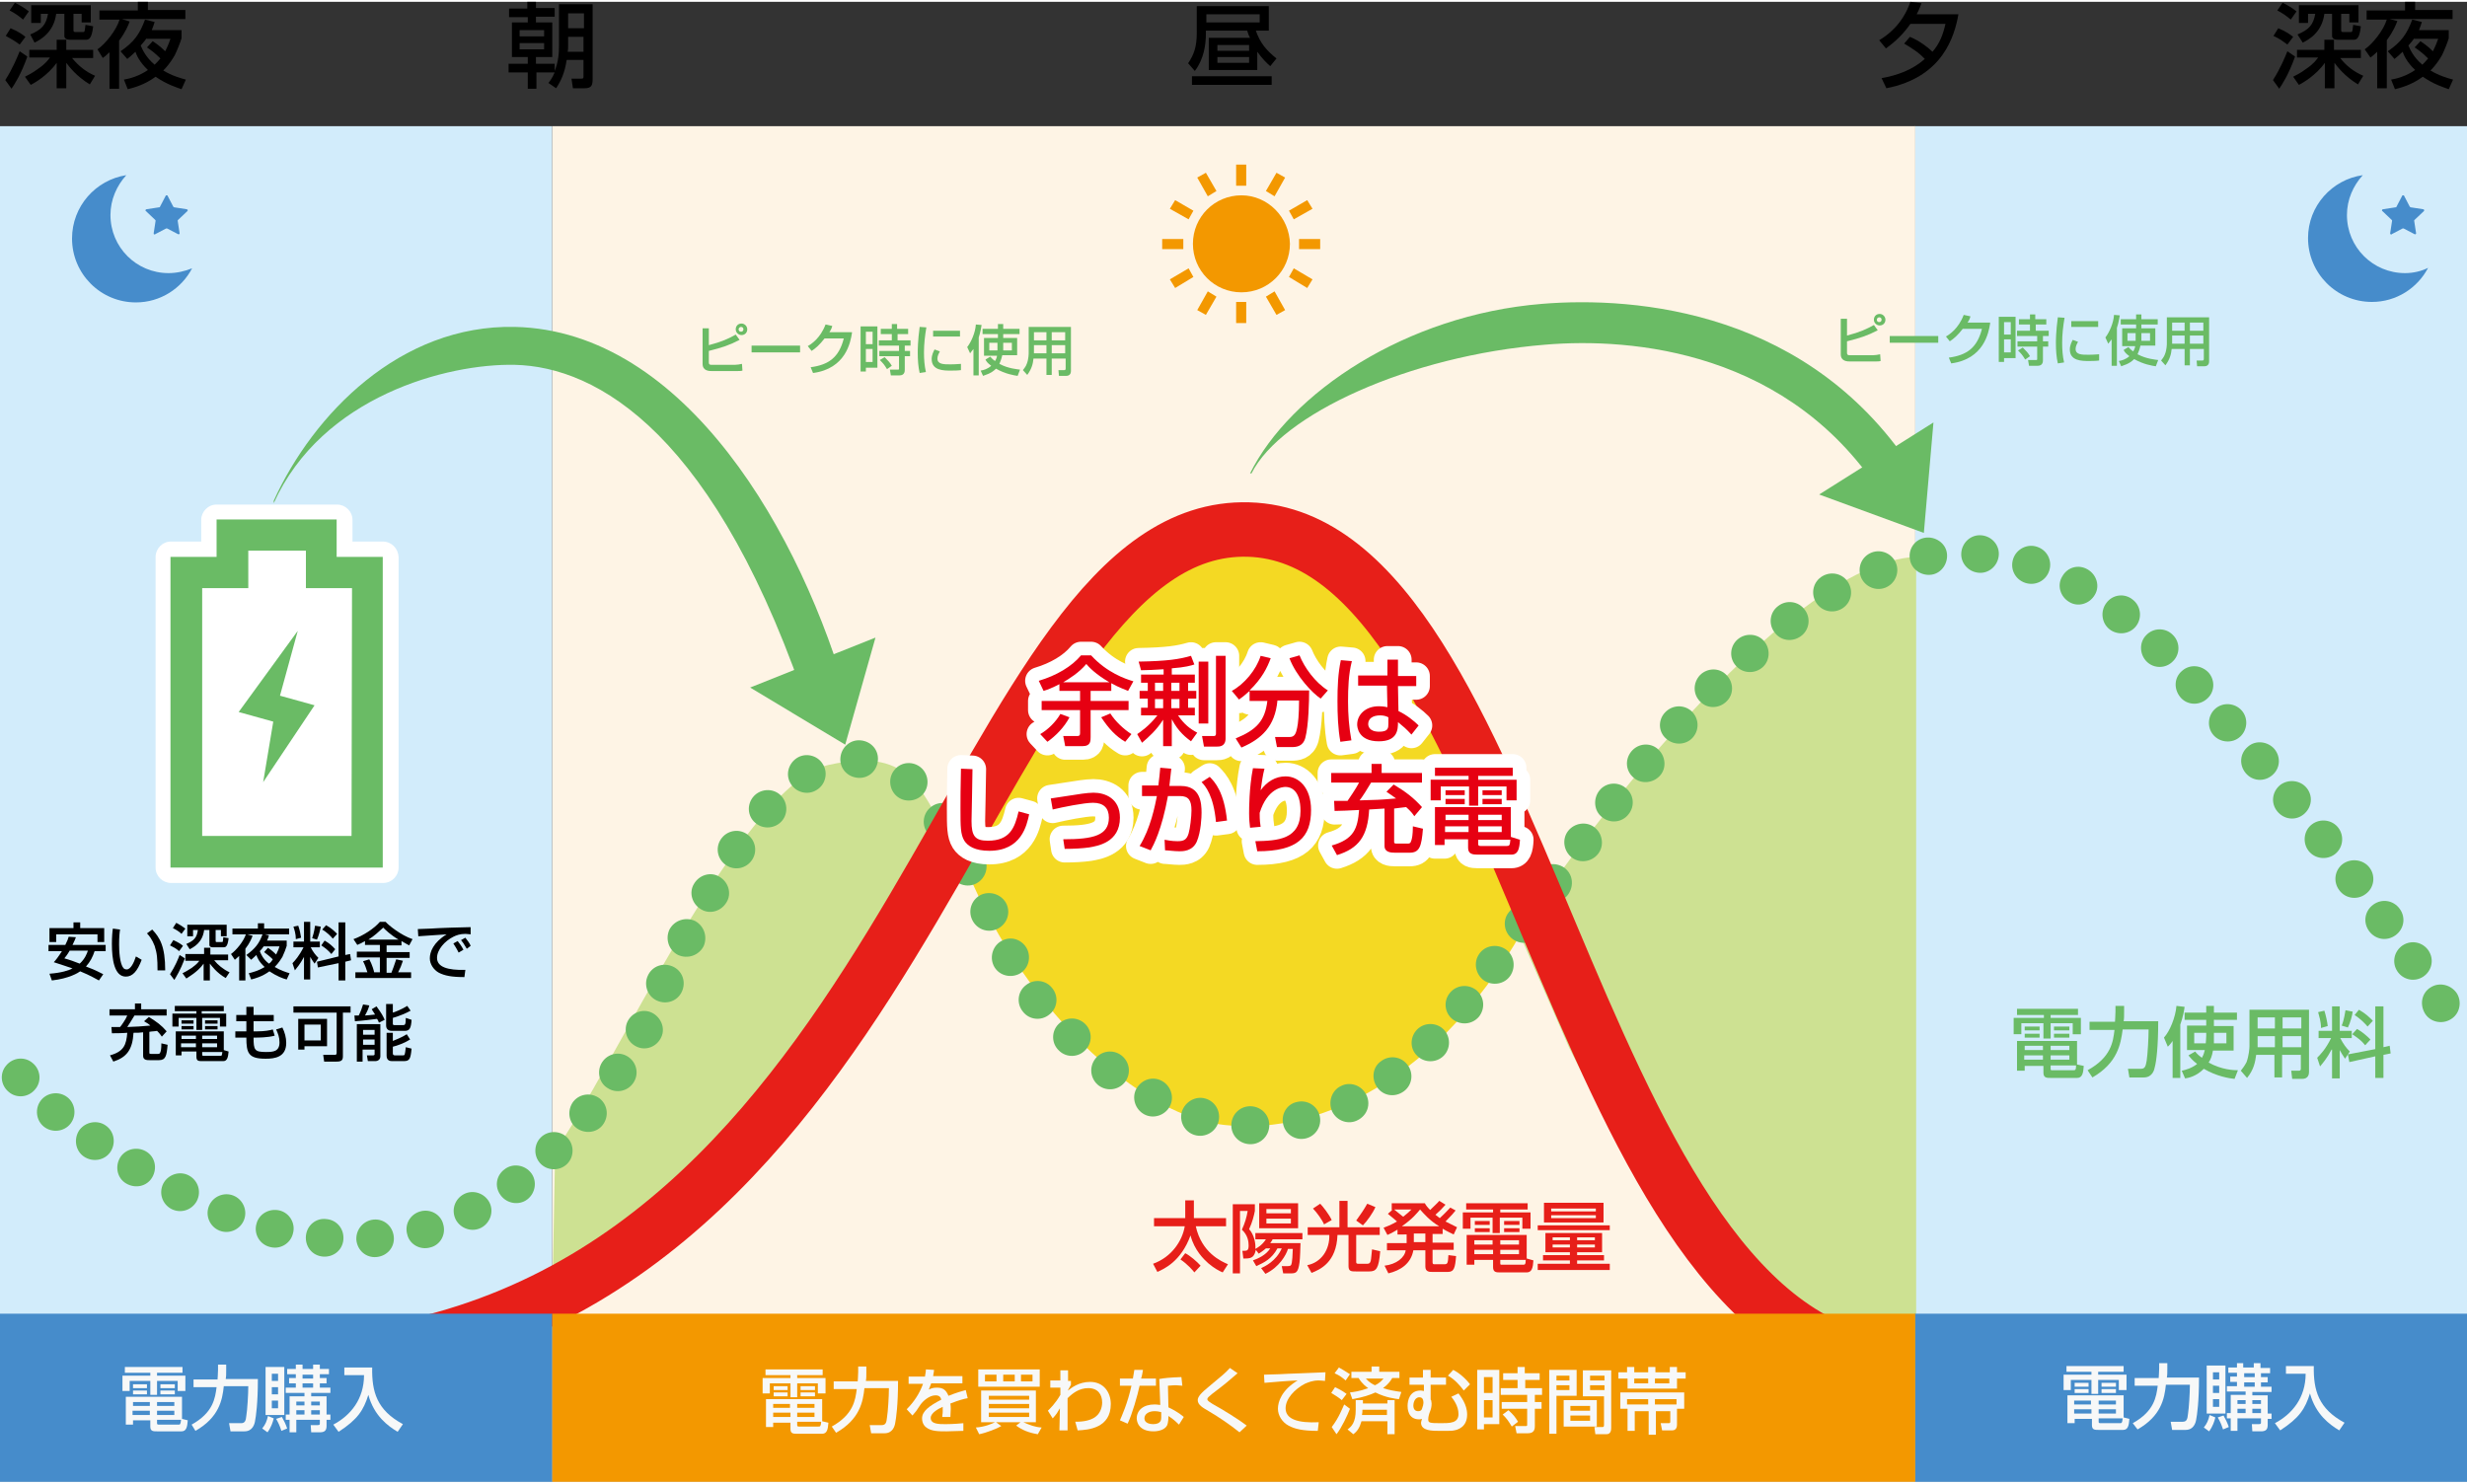 <?xml version="1.0" encoding="utf-8"?>
<!-- Generator: Adobe Illustrator 21.0.0, SVG Export Plug-In . SVG Version: 6.00 Build 0)  -->
<svg version="1.1" id="レイヤー_1" xmlns="http://www.w3.org/2000/svg" xmlns:xlink="http://www.w3.org/1999/xlink" x="0px" y="0px" viewBox="0 0 513.7 308.2" style="enable-background:new 0 0 513.7 308.2;" xml:space="preserve" width="700" height="421">
<rect x="0" y="0" width="513.7" height="308.2" fill="#333333" stroke="none"/>
<style type="text/css">
	.st0{fill:#D2ECFB;}
	.st1{fill:#FEF4E5;}
	.st2{fill:#FFFFFF;}
	.st3{fill:#6ABB65;}
	.st4{fill:#E71F19;}
	.st5{fill:#CDE192;}
	.st6{fill:#F4D923;}
	.st7{fill:none;stroke:#E71F19;stroke-width:11.339;stroke-miterlimit:10;}
	.st8{fill:#468CCB;}
	.st9{fill:#F39800;}
	.st10{fill:#F7F8F8;}
	.st11{fill:#E60012;stroke:#FFFFFF;stroke-width:5.669;stroke-linejoin:round;stroke-miterlimit:10;}
	.st12{fill:#E60012;}
</style>
<g>
	<rect x="398.7" y="25.9" class="st0" width="115" height="282.3"/>
	<rect y="25.9" class="st0" width="115" height="282.3"/>
	<rect x="115" y="25.9" class="st1" width="283.8" height="282.3"/>
</g>
<g>
	<path d="M1.1,16.3c1.6-2.5,2.5-4.8,3-6l1.6,1.1c-1.4,3.9-2.7,5.8-3.3,6.7L1.1,16.3z M2.2,5.5c1.7,0.7,2.6,1.4,3.1,1.8L4.1,8.9
		C3,8.1,2.5,7.8,1.2,7.1L2.2,5.5z M3.1,0.2C4,0.6,5.3,1.4,6,2L4.8,3.7C4,3,3,2.3,2,1.8L3.1,0.2z M6.1,10h5.7V7.9h2V10h5.6v1.7H15
		c1.3,1.6,2.9,2.9,4.8,3.7l-1.1,1.8c-2.8-1.7-4.3-3.7-4.9-4.5v5.3h-2v-5.3c-1.9,2.7-4.8,4.3-5.4,4.6l-1.2-1.7
		c0.6-0.3,1.6-0.8,2.8-1.7c1.6-1.1,2-1.8,2.4-2.3H6.1V10z M6.3,6.8c2.4-1,3.3-2,3.7-4.3H8.5v1.9H6.5V0.7h12.4v3.6h-1.9V2.5h-1.7v3.4
		c0,0.3,0.1,0.4,0.4,0.4h1.5c0.2,0,0.4,0,0.4-0.2c0.1-0.2,0.1-0.8,0.2-1.3l1.6,0.3c-0.3,2.8-1,2.8-1.6,2.8h-3.3
		c-0.5,0-1.1-0.2-1.1-0.8V2.5h-1.7c-0.5,3.9-3.3,5.4-4.5,6L6.3,6.8z"/>
	<path d="M20.3,9.9c1.6-1.1,3.9-3.9,4.6-6.2h-4.2V1.8h8V0h2.1v1.7h7.8v1.9H25.4L27,4.1c-0.3,0.8-0.8,2.1-2.2,4v10h-2v-7.6
		c-0.7,0.7-1,0.9-1.4,1.2L20.3,9.9z M25.1,10.3c2.8-1.9,4-3.6,5.1-6.6l2,0.5c-0.2,0.6-0.3,1-0.6,1.7h6.2v1.7
		c-0.2,0.7-0.9,2.5-1.4,3.5c-0.3,0.5-1,1.8-2.4,3.2c1.8,1.1,3.6,1.6,4.7,1.9l-0.9,2c-1.1-0.4-3.1-1-5.4-2.6
		c-2.3,1.7-4.6,2.3-5.8,2.6l-0.8-2c1.2-0.2,3.1-0.7,5-2c-1.8-1.7-2.4-3.2-2.6-3.8c-0.7,0.7-1.2,1.1-1.7,1.5L25.1,10.3z M30.5,7.6
		c-0.3,0.5-0.7,0.9-1.2,1.5c0.3,0.7,1,2.4,2.9,4c0.4-0.4,0.7-0.7,1.2-1.3c-1.1-1.1-1.9-1.7-2.8-2.3l1.2-1.3c0.4,0.3,1.3,0.8,2.6,2.1
		c0.6-1.2,0.9-2,1.1-2.6H30.5z"/>
</g>
<g>
	<path d="M473.3,16.3c1.6-2.5,2.5-4.8,3-6l1.6,1.1c-1.4,3.9-2.7,5.8-3.3,6.7L473.3,16.3z M474.4,5.5c1.7,0.7,2.6,1.4,3.1,1.8
		l-1.2,1.6c-1.1-0.8-1.6-1.2-2.9-1.8L474.4,5.5z M475.3,0.2c0.9,0.4,2.2,1.2,2.9,1.8l-1.2,1.7c-0.8-0.7-1.8-1.4-2.8-1.9L475.3,0.2z
		 M478.3,10h5.7V7.9h2V10h5.6v1.7h-4.3c1.2,1.6,2.9,2.9,4.8,3.7l-1.1,1.8c-2.8-1.7-4.3-3.7-4.9-4.5v5.3h-2v-5.3
		c-1.9,2.7-4.8,4.3-5.4,4.6l-1.2-1.7c0.6-0.3,1.6-0.8,2.8-1.7c1.6-1.1,2-1.8,2.4-2.3h-4.4V10z M478.4,6.8c2.4-1,3.3-2,3.7-4.3h-1.5
		v1.9h-1.9V0.7h12.4v3.6h-1.9V2.5h-1.7v3.4c0,0.3,0.1,0.4,0.4,0.4h1.5c0.2,0,0.4,0,0.4-0.2c0.1-0.2,0.1-0.8,0.2-1.3l1.6,0.3
		c-0.3,2.8-1,2.8-1.6,2.8h-3.3c-0.5,0-1.1-0.2-1.1-0.8V2.5H484c-0.5,3.9-3.3,5.4-4.5,6L478.4,6.8z"/>
	<path d="M492.4,9.9c1.6-1.1,3.9-3.9,4.6-6.2h-4.2V1.8h8V0h2.1v1.7h7.8v1.9h-13.1l1.6,0.4c-0.3,0.8-0.8,2.1-2.2,4v10h-2v-7.6
		c-0.7,0.7-1,0.9-1.4,1.2L492.4,9.9z M497.2,10.3c2.8-1.9,4-3.6,5.1-6.6l2,0.5c-0.2,0.6-0.3,1-0.6,1.7h6.2v1.7
		c-0.2,0.7-0.9,2.5-1.4,3.5c-0.3,0.5-1,1.8-2.4,3.2c1.8,1.1,3.6,1.6,4.7,1.9l-0.9,2c-1.1-0.4-3.1-1-5.4-2.6
		c-2.3,1.7-4.6,2.3-5.8,2.6l-0.8-2c1.2-0.2,3.1-0.7,5-2c-1.8-1.7-2.4-3.2-2.6-3.8c-0.7,0.7-1.2,1.1-1.7,1.5L497.2,10.3z M502.7,7.6
		c-0.3,0.5-0.7,0.9-1.2,1.5c0.3,0.7,1,2.4,2.9,4c0.4-0.4,0.7-0.7,1.2-1.3c-1.1-1.1-1.9-1.7-2.8-2.3l1.2-1.3c0.4,0.3,1.3,0.8,2.6,2.1
		c0.6-1.2,0.9-2,1.1-2.6H502.7z"/>
</g>
<g>
	<path d="M114.2,16.9c0.3-0.4,0.8-1,1.3-2.2h-3.8v3.4h-1.8v-3.4h-4v-1.8h4v-1.4h-3.3V4.3h3.3V3.2H106V1.4h3.8V0h1.8v1.3h3.9v1.8
		h-3.9v1.2h3.4v7.2h-3.4v1.4h3.9v1.5c0.8-2,0.9-3.8,0.9-5.3V0.5h7v15.5c0,1.2-0.1,2-1.6,2h-2.5l-0.3-2h2c0.4,0,0.5,0,0.5-0.5v-3.4
		h-3.5c-0.4,2.7-1.2,4.4-2.2,5.9L114.2,16.9z M108.2,5.9v1.3h5.1V5.9H108.2z M108.2,8.6v1.3h5.1V8.6H108.2z M118.3,7.3v1.8
		c0,0.5,0,0.9-0.1,1.3h3.3V7.3H118.3z M118.3,2.4v3.1h3.3V2.4H118.3z"/>
</g>
<g>
	<path d="M260.3,7.5C260,7,259.9,6.6,259.7,6h-8.6v0.6c0,2.3-0.4,5.3-2.3,7.8l-1.4-1.6c1.2-1.8,1.8-3.4,1.8-6.3V0.9h15V6h-2.7
		c0.9,2.6,2.2,4.1,4.3,5.8l-1.3,1.6c-0.7-0.6-1.7-1.6-2.7-3v3.8h-10.1V7.5H260.3z M264.8,15.5v1.8h-16.6v-1.8H264.8z M251.2,2.6v1.7
		h11.1V2.6H251.2z M253.5,9v1.2h6.6V9H253.5z M253.5,11.5v1.2h6.6v-1.2H253.5z"/>
</g>
<g>
	<path d="M397.7,7.3c2,0.8,3.9,2.3,4.7,3.1c1.5-1.7,2.2-3.6,2.7-5.8h-7.3c-1.4,2-3.1,3.7-5.1,5.1L391.3,8c1.5-0.9,4.8-3.1,6.5-8
		l2.3,0.3c-0.2,0.6-0.5,1.4-1,2.3h8.7c-0.8,4.5-3.2,13.1-15,15.4l-1-2.1c3.3-0.6,6.4-1.7,9-4c-1.3-1.4-2.8-2.3-4.3-3.2L397.7,7.3z"
		/>
</g>
<g>
	<rect x="39.1" y="116.3" class="st2" width="36.6" height="57"/>
	<g>
		<path class="st2" d="M79.7,112.4h-6.3v-4.5c0-1.8-1.5-3.2-3.2-3.2H45.1c-1.8,0-3.2,1.5-3.2,3.2v4.5h-6.3c-1.8,0-3.2,1.5-3.2,3.2
			v64.7c0,1.8,1.5,3.2,3.2,3.2h44.2c1.8,0,3.2-1.5,3.2-3.2v-64.7C82.9,113.8,81.5,112.4,79.7,112.4z M54.9,122.1v-4.5h5.5v4.5
			c0,1.8,1.5,3.2,3.2,3.2h6.3v45.1H45.3v-45.1h6.3C53.4,125.4,54.9,123.9,54.9,122.1z"/>
		<path class="st2" d="M46.6,149c0.4,1,1.2,1.8,2.2,2.1l4.4,1.2l-1.6,9.7c-0.3,1.5,0.6,3,2,3.6c0.4,0.2,0.8,0.2,1.2,0.2
			c1.1,0,2.1-0.5,2.7-1.4l10.7-16c0.6-0.9,0.7-2,0.4-2.9c-0.4-1-1.2-1.7-2.2-2l-4.1-1.1l2.8-10.4c0.4-1.5-0.3-3.1-1.7-3.8
			c-1.4-0.7-3.1-0.2-4,1L47.1,146C46.5,146.9,46.3,148,46.6,149z"/>
	</g>
	<g>
		<path class="st3" d="M70.1,115.6v-7.8H45.1v7.8h-9.6v64.7h44.2v-64.7H70.1z M73.2,173.7H42.1v-51.6h9.6v-7.8h12v7.8h9.6
			L73.2,173.7L73.2,173.7z"/>
		<polygon class="st3" points="62,131 49.7,147.9 56.9,149.9 54.8,162.5 65.5,146.5 58.3,144.5 		"/>
	</g>
</g>
<g>
	<path d="M15.8,194.8c-0.1,0.3-0.2,0.6-0.7,1.6H22v1.3h-2.3c-0.4,1.2-0.9,2.2-1.8,3.2c1.9,0.7,3,1.3,3.6,1.6l-0.9,1.3
		c-0.6-0.3-1.7-1-3.9-1.9c-0.4,0.3-2.3,1.5-5.9,1.9l-0.5-1.4c2.6-0.2,4-0.7,4.8-1.1c-0.8-0.3-1.8-0.6-3.9-1.3c0.4-0.4,1-1.2,1.7-2.3
		h-2.8v-1.3h3.5c0.4-0.8,0.6-1.3,0.7-1.7L15.8,194.8z M10.4,192.9h4.9v-1.2h1.4v1.2h5v2.9h-1.4v-1.6h-8.6v1.6h-1.4V192.9z
		 M14.5,197.6c-0.5,0.9-0.8,1.2-1.1,1.6c1.1,0.3,2.2,0.7,3.2,1.1c1.1-1,1.5-2.1,1.7-2.7H14.5z"/>
	<path d="M25,193.2c-0.1,0.6-0.2,1.5-0.2,3.1c0,1.2,0.1,4,0.9,4.9c0.1,0.2,0.4,0.3,0.7,0.3c0.8,0,1.5-1.4,1.9-2.7l1.2,0.7
		c-0.9,2.4-1.9,3.5-3.3,3.5c-2.4,0-2.9-3.6-2.9-6.8c0-1.4,0.1-2.6,0.2-3.2L25,193.2z M32.8,201.7c0-2.4-0.1-3.6-0.6-5.1
		c-0.5-1.3-1.1-2.1-1.6-2.6l1.1-0.8c1.6,1.7,2.7,3.5,2.7,8.5L32.8,201.7z"/>
	<path d="M35.4,202.5c1.1-1.7,1.7-3.2,2-4l1.1,0.7c-1,2.6-1.8,3.8-2.2,4.5L35.4,202.5z M36.1,195.4c1.1,0.5,1.7,0.9,2,1.2l-0.8,1.1
		c-0.7-0.6-1.1-0.8-1.9-1.2L36.1,195.4z M36.7,191.8c0.6,0.3,1.4,0.8,1.9,1.2l-0.8,1.1c-0.5-0.5-1.2-0.9-1.8-1.2L36.7,191.8z
		 M38.7,198.3h3.8V197h1.3v1.4h3.7v1.2h-2.9c0.8,1,1.9,1.9,3.2,2.5l-0.8,1.2c-1.9-1.1-2.9-2.5-3.3-3v3.5h-1.3v-3.5
		c-1.3,1.8-3.2,2.8-3.6,3.1l-0.8-1.1c0.4-0.2,1-0.5,1.9-1.1c1.1-0.8,1.4-1.2,1.6-1.5h-2.9V198.3z M38.8,196.2
		c1.6-0.7,2.2-1.3,2.4-2.9h-1v1.3H39v-2.4h8.2v2.4H46v-1.3h-1.1v2.2c0,0.2,0,0.3,0.2,0.3h1c0.1,0,0.3,0,0.3-0.1
		c0-0.2,0.1-0.6,0.1-0.9l1.1,0.2c-0.2,1.9-0.7,1.9-1.1,1.9h-2.2c-0.3,0-0.7-0.1-0.7-0.5v-3.1h-1.1c-0.3,2.6-2.2,3.6-3,4L38.8,196.2z
		"/>
	<path d="M48.1,198.3c1.1-0.8,2.6-2.6,3.1-4.1h-2.8v-1.2h5.3v-1.1H55v1.1h5.2v1.2h-8.7l1.1,0.3c-0.2,0.5-0.5,1.4-1.5,2.7v6.6h-1.3
		v-5.1c-0.4,0.4-0.7,0.6-0.9,0.8L48.1,198.3z M51.3,198.5c1.8-1.3,2.7-2.4,3.4-4.4l1.3,0.3c-0.1,0.4-0.2,0.7-0.4,1.1h4.1v1.1
		c-0.1,0.4-0.6,1.7-0.9,2.3c-0.2,0.3-0.7,1.2-1.6,2.1c1.2,0.7,2.4,1.1,3.1,1.3l-0.6,1.3c-0.8-0.2-2.1-0.7-3.6-1.7
		c-1.5,1.1-3,1.5-3.8,1.7l-0.5-1.3c0.8-0.2,2-0.5,3.3-1.3c-1.2-1.1-1.6-2.1-1.7-2.5c-0.5,0.5-0.8,0.7-1.1,1L51.3,198.5z M54.9,196.7
		c-0.2,0.3-0.4,0.6-0.8,1c0.2,0.5,0.6,1.6,1.9,2.6c0.3-0.2,0.5-0.4,0.8-0.9c-0.7-0.7-1.3-1.1-1.8-1.5l0.8-0.9
		c0.3,0.2,0.9,0.6,1.7,1.4c0.4-0.8,0.6-1.3,0.7-1.7H54.9z"/>
	<path d="M63.3,198.9c-0.8,1.5-1.5,2.3-1.9,2.8l-0.5-1.5c0.5-0.5,1.4-1.5,2.3-3.3h-2.1v-1.2h2.2v-4.1h1.3v4.1h2v1.2h-1.9
		c0.5,1,1,1.6,1.6,2.2l-0.8,1.2c-0.4-0.6-0.7-1-0.9-1.4v4.7h-1.3V198.9z M62.1,192.4c0.3,0.8,0.5,1.8,0.6,2.5l-1.1,0.3
		c0-1.1-0.3-2-0.5-2.6L62.1,192.4z M66.8,192.6c-0.1,0.6-0.4,1.8-0.8,2.7L65,195c0.1-0.4,0.4-1.1,0.6-2.6L66.8,192.6z M70.5,198.8
		v-7.1h1.4v6.8l1-0.2l0.2,1.3l-1.2,0.3v3.9h-1.4v-3.6l-4.3,0.9l-0.2-1.2L70.5,198.8z M67.6,195.5c0.9,0.5,1.7,1.2,2.2,1.8l-0.8,1
		c-0.7-0.8-1.2-1.2-2.1-1.8L67.6,195.5z M67.9,192.3c1.1,0.6,1.7,1.2,2.3,1.8l-0.9,1c-0.5-0.6-1.2-1.3-2.2-1.9L67.9,192.3z"/>
	<path d="M76,195.6c-0.7,0.4-1.1,0.6-1.6,0.8l-0.8-1.2c2-0.7,4.3-2.2,5.5-3.6h1.2c0.6,0.7,3.2,2.8,5.6,3.6l-0.7,1.3
		c-0.4-0.2-0.7-0.4-1.6-0.9v0.9h-3.1v1.4h4.8v1.2h-4.8v3.1h1c0.2-0.5,0.7-1.8,1-2.8l1.4,0.3c-0.4,1.2-0.5,1.4-1,2.4h2.7v1.2H74v-1.2
		h2.5c-0.3-0.9-0.4-1.3-0.9-2.3l1.3-0.4c0.6,1.1,1,2.5,1,2.7h1.2v-3.1h-4.8v-1.2h4.8v-1.4H76V195.6z M83,195.3c-1.7-1-2.7-2-3.2-2.5
		c-1,0.9-1.8,1.7-3.1,2.5H83z"/>
	<path d="M98,194.2c-0.3,0-0.6-0.1-1.1-0.1c-1.1,0-1.9,0.3-2.5,0.6c-1.8,0.9-3.4,2.7-3.4,4.4c0,1.9,2.2,2.6,5.9,2.5l-0.2,1.5
		c-2.7,0-4.1-0.3-5.3-0.9c-1.1-0.6-1.9-1.8-1.9-3c0-1.3,0.7-3.3,3.5-5c-2,0.1-4,0.3-5.9,0.4l-0.1-1.5c0.9,0,1.8-0.1,2.7-0.1
		c1.1-0.1,7-0.3,8.3-0.3L98,194.2z M95.5,198c-0.5-1-0.8-1.4-1.1-1.9l0.9-0.5c0.3,0.4,0.8,1,1.2,1.8L95.5,198z M97.2,197.2
		c-0.7-1.2-0.8-1.3-1.2-1.8l0.9-0.5c0.4,0.5,1,1.3,1.1,1.7L97.2,197.2z"/>
	<path d="M33.7,215.5c-0.3-0.4-0.4-0.6-1-1.2c-0.4,0.1-1.2,0.1-1.6,0.2v4.4c0,0.2,0.2,0.2,0.4,0.2h1.3c0.3,0,0.5,0,0.6-0.4
		c0.1-0.2,0.2-0.7,0.2-1.8l1.3,0.3c-0.2,2.3-0.4,3.2-1.8,3.2h-1.9c-0.6,0-1.4,0-1.4-0.9v-4.9c-0.9,0.1-1,0.1-2,0.1
		c-0.2,3.5-1.4,5.1-4.2,6l-0.7-1.3c2.9-0.8,3.4-2.2,3.6-4.7c-1.1,0.1-2.7,0.1-3.2,0.1l-0.1-1.3c0.2,0,1.5,0,1.8,0
		c0.2-0.2,1.2-1.6,1.5-2.4h-3.7v-1.3h5.3v-1.2h1.3v1.2h5.3v1.3h-6.7c-0.5,0.8-1.2,2-1.5,2.4c2.3-0.1,2.6-0.1,4.8-0.3
		c-0.3-0.3-0.6-0.5-1.3-0.9l1-0.9c1.6,1,2.6,1.7,3.7,3L33.7,215.5z"/>
	<path d="M36.4,209.1h10.2v1.1h-4.6v0.5h5.1v2.7h-1.3v-1.8h-3.7v2.5h-1.2v-2.5h-3.7v1.8h-1.3v-2.7h5v-0.5h-4.5V209.1z M47.6,218.6
		c-0.1,1.2-0.3,2-1.1,2h-4.4c-0.7,0-1.2,0-1.2-0.9v-1.1h-3.1v0.8h-1.2v-5h10v3.9L47.6,218.6z M37.7,216.9v0.8h3.1v-0.8H37.7z
		 M37.8,215.3v0.7h3v-0.7H37.8z M37.8,212.1h2.5v0.7h-2.5V212.1z M37.8,213.3h2.5v0.7h-2.5V213.3z M42.1,215.3v0.7h3.1v-0.7H42.1z
		 M42.1,216.9v0.8h3.1v-0.8H42.1z M42.1,218.6v0.5c0,0.3,0,0.4,0.3,0.4h3.4c0.4,0,0.4,0,0.5-0.8H42.1z M42.7,212.1h2.6v0.7h-2.6
		V212.1z M42.7,213.3h2.6v0.7h-2.6V213.3z"/>
	<path d="M51.3,209.3h1.5l0,1.7h4.2v1.3h-4.2l0,2.1h0.8c1.5,0,2.6-0.2,3.2-0.4l0.4,1.3c-1.4,0.4-3.6,0.4-3.8,0.4h-0.6
		c0,2.6,0.2,3,2.6,3c1.5,0,2.8-0.1,2.8-2c0-1.1-0.3-1.8-0.7-2.7l1.3-0.4c0.5,1,0.8,2.1,0.8,3.2c0,3-2.4,3.3-4.3,3.3
		c-3.6,0-4-1.2-4-4.4h-2.3v-1.3h2.3l0-2.1h-2.1V211h2.1L51.3,209.3z"/>
	<path d="M70,210.5h-8.9v-1.3h11.9v1.3h-1.6v9.1c0,0.8-0.3,1.1-1.3,1.1h-2.6l-0.2-1.4h2.5c0.2,0,0.3-0.2,0.3-0.4V210.5z M68.1,211.8
		v5.7h-4.7v0.7h-1.3v-6.4H68.1z M63.4,213v3.3h3.4V213H63.4z"/>
	<path d="M78.9,212.6c-0.1-0.2-0.1-0.4-0.4-0.8c-0.8,0.1-3,0.4-4.6,0.5l-0.1-1.2c0.4,0,0.4,0,0.9,0c0.4-0.8,0.7-1.6,0.9-2.3l1.3,0.2
		c-0.2,0.7-0.3,1-0.9,2.1c0.1,0,1.4-0.1,2.1-0.2c-0.3-0.5-0.5-0.8-0.7-1.1l1-0.6c1.1,1.5,1.4,2.1,1.7,2.8L78.9,212.6z M74.3,212.9
		h4.9v6.7c0,0.8-0.7,1-1,1h-1.6l-0.2-1.2h1.3c0.2,0,0.3-0.1,0.3-0.2v-1h-2.5v2.5h-1.2V212.9z M75.6,214.1v1H78v-1H75.6z M75.6,216.1
		v1.1H78v-1.1H75.6z M81.8,208.7v1.8c0.4-0.1,1.9-0.7,3-1.4l0.7,1c-0.9,0.5-2.3,1.1-3.7,1.5v1.2c0,0.1,0,0.3,0.3,0.3h1.8
		c0.4,0,0.6,0,0.6-1.5l1.2,0.4c-0.1,1.7-0.4,2.3-1.4,2.3h-2.7c-1.1,0-1.2-0.8-1.2-1.1v-4.5H81.8z M80.5,214.7h1.3v1.7
		c0.5-0.2,2-0.8,2.9-1.4l0.7,1.1c-1.1,0.7-2.7,1.3-3.6,1.5v1.4c0,0.3,0.2,0.4,0.4,0.4h1.7c0.4,0,0.4,0,0.6-1.7l1.2,0.3
		c-0.2,2.1-0.4,2.6-1.6,2.6h-2.5c-1.1,0-1.1-0.9-1.1-1.2V214.7z"/>
</g>
<g>
	<path class="st3" d="M419.9,209.7h12.8v1.3H427v0.6h6.3v3.4h-1.7v-2.3H427v3.2h-1.5v-3.2h-4.6v2.3h-1.6v-3.4h6.3V211h-5.6V209.7z
		 M433.9,221.6c-0.1,1.5-0.3,2.5-1.4,2.5H427c-0.8,0-1.5,0-1.5-1.1v-1.4h-3.9v1H420v-6.2h12.5v4.9L433.9,221.6z M421.5,219.4v0.9
		h3.9v-0.9H421.5z M421.6,217.4v0.9h3.8v-0.9H421.6z M421.6,213.4h3.1v0.8h-3.1V213.4z M421.6,214.9h3.1v0.8h-3.1V214.9z M427,217.4
		v0.9h3.9v-0.9H427z M427,219.4v0.9h3.9v-0.9H427z M427,221.5v0.6c0,0.4,0,0.4,0.4,0.4h4.3c0.4,0,0.6,0,0.6-1H427z M427.7,213.4h3.2
		v0.8h-3.2V213.4z M427.7,214.9h3.2v0.8h-3.2V214.9z"/>
	<path class="st3" d="M434.7,222.5c4.9-2.7,5.3-5.9,5.6-8.4h-5.2v-1.7h5.3c0-0.2,0.1-1.3,0.1-2.1v-1.2h1.8v1.2c0,0.9,0,1.5-0.1,2
		h7.2c0,5.4-0.4,8.4-0.7,9.5c-0.1,0.6-0.5,2.2-2.3,2.2h-3l-0.3-1.8h2.7c0.9,0,1-0.6,1.2-1.7c0.2-1.3,0.4-4.7,0.4-6.5h-5.4
		c-0.4,3.1-1.1,7-6.3,10L434.7,222.5z"/>
	<path class="st3" d="M452.4,216.4c-0.4,0.6-0.7,0.9-1,1.2l-0.8-1.9c1.2-1.3,2.4-4.2,2.6-6.6l1.7,0.2c-0.1,0.7-0.3,2-0.9,3.7v11.1
		h-1.6V216.4z M461,212.1v1.2h4.1v5.1h-4.3c-0.2,1.2-0.5,1.9-0.9,2.5c2.7,1.5,5.2,1.6,6.1,1.6l-0.7,1.8c-1-0.1-3.7-0.5-6.4-2.1
		c-1.6,1.6-3.2,1.9-3.9,2l-0.7-1.6c0.9-0.2,2-0.5,3.2-1.4c-1.1-0.9-1.4-1.3-1.8-1.8l1.4-0.8c0.3,0.4,0.7,0.8,1.4,1.3
		c0.4-0.7,0.5-1.2,0.6-1.6h-3.7v-5.1h4v-1.2h-4.5v-1.5h4.5v-1.4h1.6v1.4h4.8v1.5H461z M459.4,214.7h-2.5v2.2h2.4
		c0-0.3,0.1-0.8,0.1-1.6V214.7z M461,215.4c0,0.7,0,1.2,0,1.5h2.6v-2.2H461V215.4z"/>
	<path class="st3" d="M479.1,219.3h-3.9v4.7h-1.6v-4.7h-3.8c-0.2,1.5-0.5,3.1-1.9,4.8l-1.3-1.5c0.3-0.4,0.8-1,1.2-1.8
		c0.5-1.4,0.6-2.9,0.6-3.3v-7.6h12.4v13c0,0.5-0.2,1.4-1.4,1.4h-2.1l-0.2-1.7h1.6c0.1,0,0.4,0,0.4-0.4V219.3z M470.1,215.4v1.8
		c0,0.1,0,0.5,0,0.5h3.6v-2.3H470.1z M470.1,211.5v2.3h3.6v-2.3H470.1z M475.3,211.5v2.3h3.9v-2.3H475.3z M475.3,215.4v2.3h3.9v-2.3
		H475.3z"/>
	<path class="st3" d="M485.5,218.2c-1,1.9-1.9,2.9-2.4,3.5l-0.6-1.8c0.6-0.6,1.8-1.8,2.9-4.1h-2.6v-1.5h2.8v-5.1h1.6v5.1h2.5v1.5
		h-2.4c0.7,1.3,1.2,2,2,2.8l-1,1.5c-0.5-0.8-0.8-1.2-1.1-1.8v5.9h-1.6V218.2z M484,210.1c0.3,0.9,0.6,2.3,0.7,3.2l-1.4,0.4
		c0-1.4-0.4-2.5-0.6-3.3L484,210.1z M489.9,210.3c-0.1,0.8-0.5,2.3-1,3.3l-1.3-0.4c0.2-0.4,0.5-1.3,0.8-3.2L489.9,210.3z
		 M494.6,218.1v-8.9h1.7v8.5l1.3-0.3l0.2,1.6l-1.5,0.3v4.8h-1.7v-4.5l-5.4,1.2l-0.3-1.6L494.6,218.1z M490.8,213.9
		c1.1,0.6,2.1,1.5,2.8,2.2l-1.1,1.2c-0.8-1-1.5-1.5-2.7-2.3L490.8,213.9z M491.2,209.9c1.4,0.8,2.1,1.5,2.9,2.3l-1.1,1.2
		c-0.7-0.8-1.5-1.6-2.7-2.4L491.2,209.9z"/>
</g>
<g>
	<path class="st3" d="M147.6,68v3.5c2.7-0.7,4.2-1.4,5.6-2.2l0.8,1.1c-2.1,1.1-3.6,1.6-6.4,2.3v2.4c0,0.3,0.1,0.5,0.5,0.5h4.9
		c0.4,0,1.1-0.1,1.5-0.2l0.1,1.4c-0.3,0.1-0.7,0.1-1.7,0.1h-4.6c-0.6,0-2,0-2-1.5V68H147.6z M155.6,68.2c0,0.7-0.5,1.2-1.2,1.2
		c-0.6,0-1.2-0.5-1.2-1.2c0-0.7,0.5-1.2,1.2-1.2S155.6,67.6,155.6,68.2z M153.8,68.2c0,0.3,0.2,0.5,0.5,0.5c0.3,0,0.5-0.2,0.5-0.5
		c0-0.3-0.2-0.5-0.5-0.5C154.1,67.7,153.8,67.9,153.8,68.2z"/>
	<path class="st3" d="M166.6,71.7V73h-10.1v-1.4H166.6z"/>
	<path class="st3" d="M177.4,69c-0.3,1.9-1.3,7.4-8.1,8.3l-0.5-1.2c3.7-0.5,5.9-2,6.9-6h-4c-1,1.3-1.9,2.1-2.7,2.6l-0.8-1
		c0.7-0.4,2.6-1.6,3.7-4.5l1.4,0.3c-0.1,0.4-0.2,0.7-0.6,1.3H177.4z"/>
	<path class="st3" d="M179.2,67.6h3.5v8.6h-2.4V77h-1.1V67.6z M180.3,68.7v2.6h1.4v-2.6H180.3z M180.3,72.3v2.7h1.4v-2.7H180.3z
		 M189.2,69.2h-2.3v1.3h2.7v1.1h-1.2v1.1h1.1v1.1h-1.1v2.8c0,0.3,0,1.2-1.1,1.2h-1.8l-0.2-1.2h1.7c0.1,0,0.2,0,0.2-0.2v-2.6h-4.1
		v-1.1h4.1v-1.1h-4.2v-1.1h2.7v-1.3h-2.3v-1.1h2.3v-1h1.1v1h2.3V69.2z M184.2,74c0.7,0.7,1.1,1.1,1.5,1.8l-1,0.7
		c-0.6-1-0.8-1.2-1.5-1.9L184.2,74z"/>
	<path class="st3" d="M192.9,67.8c-0.3,1.7-0.5,3.5-0.5,5.2c0,1.4,0.1,2.8,0.4,4.1l-1.3,0.2c-0.3-1.3-0.4-2.7-0.4-4.2
		c0-0.6,0-2.4,0.4-5.4L192.9,67.8z M195.7,72.8c-0.2,0.4-0.5,0.9-0.5,1.5c0,1.2,1.3,1.2,2.7,1.2c1.2,0,1.8-0.1,2.2-0.1v1.3
		c-0.7,0.1-1.6,0.1-2.1,0.1c-1.5,0-4,0-4-2.4c0-0.9,0.4-1.6,0.6-2L195.7,72.8z M199.9,68.5v1.2h-5.6v-1.2H199.9z"/>
	<path class="st3" d="M202.7,72.3c-0.3,0.4-0.5,0.6-0.7,0.9l-0.6-1.3c0.8-1,1.7-3,1.8-4.7l1.2,0.1c-0.1,0.5-0.2,1.4-0.6,2.6v7.9
		h-1.1V72.3z M208.9,69.2V70h2.9v3.6h-3.1c-0.2,0.9-0.4,1.3-0.6,1.8c1.9,1,3.7,1.1,4.3,1.2l-0.5,1.3c-0.7-0.1-2.6-0.4-4.5-1.5
		c-1.1,1.1-2.3,1.3-2.7,1.5l-0.5-1.1c0.6-0.1,1.4-0.3,2.2-1c-0.8-0.6-1-0.9-1.2-1.3l1-0.6c0.2,0.2,0.5,0.6,1,0.9
		c0.3-0.5,0.4-0.9,0.4-1.1h-2.7V70h2.9v-0.8h-3.2v-1.1h3.2v-1h1.1v1h3.4v1.1H208.9z M207.7,71H206v1.6h1.7c0-0.2,0-0.5,0-1.1V71z
		 M208.9,71.5c0,0.5,0,0.9,0,1.1h1.8V71h-1.8V71.5z"/>
	<path class="st3" d="M221.8,74.3H219v3.4h-1.1v-3.4h-2.7c-0.1,1.1-0.4,2.2-1.3,3.4l-0.9-1c0.2-0.3,0.6-0.7,0.8-1.3
		c0.4-1,0.4-2.1,0.4-2.3v-5.4h8.8v9.2c0,0.3-0.1,1-1,1h-1.5l-0.1-1.2h1.2c0.1,0,0.3,0,0.3-0.3V74.3z M215.3,71.5v1.3
		c0,0.1,0,0.3,0,0.4h2.6v-1.7H215.3z M215.3,68.8v1.7h2.6v-1.7H215.3z M219,68.8v1.7h2.8v-1.7H219z M219,71.5v1.7h2.8v-1.7H219z"/>
</g>
<g>
	<path class="st3" d="M384.6,66v3.5c2.7-0.7,4.2-1.4,5.6-2.2l0.8,1.1c-2.1,1.1-3.6,1.6-6.4,2.3v2.4c0,0.3,0.1,0.5,0.5,0.5h4.9
		c0.4,0,1.1-0.1,1.5-0.2l0.1,1.4c-0.3,0.1-0.7,0.1-1.7,0.1h-4.6c-0.6,0-2,0-2-1.5V66H384.6z M392.6,66.2c0,0.7-0.5,1.2-1.2,1.2
		c-0.6,0-1.2-0.5-1.2-1.2c0-0.7,0.5-1.2,1.2-1.2S392.6,65.6,392.6,66.2z M390.8,66.2c0,0.3,0.2,0.5,0.5,0.5c0.3,0,0.5-0.2,0.5-0.5
		c0-0.3-0.2-0.5-0.5-0.5C391.1,65.7,390.8,65.9,390.8,66.2z"/>
	<path class="st3" d="M403.6,69.7V71h-10.1v-1.4H403.6z"/>
	<path class="st3" d="M414.4,67c-0.3,1.9-1.3,7.4-8.1,8.3l-0.5-1.2c3.7-0.5,5.9-2,6.9-6h-4c-1,1.3-1.9,2.1-2.7,2.6l-0.8-1
		c0.7-0.4,2.6-1.6,3.7-4.5l1.4,0.3c-0.1,0.4-0.2,0.7-0.6,1.3H414.4z"/>
	<path class="st3" d="M416.2,65.6h3.5v8.6h-2.4V75h-1.1V65.6z M417.3,66.7v2.6h1.4v-2.6H417.3z M417.3,70.3v2.7h1.4v-2.7H417.3z
		 M426.2,67.2h-2.3v1.3h2.7v1.1h-1.2v1.1h1.1v1.1h-1.1v2.8c0,0.3,0,1.2-1.1,1.2h-1.8l-0.2-1.2h1.7c0.1,0,0.2,0,0.2-0.2v-2.6h-4.1
		v-1.1h4.1v-1.1h-4.2v-1.1h2.7v-1.3h-2.3v-1.1h2.3v-1h1.1v1h2.3V67.2z M421.2,72c0.7,0.7,1.1,1.1,1.5,1.8l-1,0.7
		c-0.6-1-0.8-1.2-1.5-1.9L421.2,72z"/>
	<path class="st3" d="M429.9,65.8c-0.3,1.7-0.5,3.5-0.5,5.2c0,1.4,0.1,2.8,0.4,4.1l-1.3,0.2c-0.3-1.3-0.4-2.7-0.4-4.2
		c0-0.6,0-2.4,0.4-5.4L429.9,65.8z M432.7,70.8c-0.2,0.4-0.5,0.9-0.5,1.5c0,1.2,1.3,1.2,2.7,1.2c1.2,0,1.8-0.1,2.2-0.1v1.3
		c-0.7,0.1-1.6,0.1-2.1,0.1c-1.5,0-4,0-4-2.4c0-0.9,0.4-1.6,0.6-2L432.7,70.8z M436.9,66.5v1.2h-5.6v-1.2H436.9z"/>
	<path class="st3" d="M439.7,70.3c-0.3,0.4-0.5,0.6-0.7,0.9l-0.6-1.3c0.8-1,1.7-3,1.8-4.7l1.2,0.1c-0.1,0.5-0.2,1.4-0.6,2.6v7.9
		h-1.1V70.3z M445.9,67.2V68h2.9v3.6h-3.1c-0.2,0.9-0.4,1.3-0.6,1.8c1.9,1,3.7,1.1,4.3,1.2l-0.5,1.3c-0.7-0.1-2.6-0.4-4.5-1.5
		c-1.1,1.1-2.3,1.3-2.7,1.5l-0.5-1.1c0.6-0.1,1.4-0.3,2.2-1c-0.8-0.6-1-0.9-1.2-1.3l1-0.6c0.2,0.2,0.5,0.6,1,0.9
		c0.3-0.5,0.4-0.9,0.4-1.1h-2.7V68h2.9v-0.8h-3.2v-1.1h3.2v-1h1.1v1h3.4v1.1H445.9z M444.7,69H443v1.6h1.7c0-0.2,0-0.5,0-1.1V69z
		 M445.9,69.5c0,0.5,0,0.9,0,1.1h1.8V69h-1.8V69.5z"/>
	<path class="st3" d="M458.8,72.3H456v3.4h-1.1v-3.4h-2.7c-0.1,1.1-0.4,2.2-1.3,3.4l-0.9-1c0.2-0.3,0.6-0.7,0.8-1.3
		c0.4-1,0.4-2.1,0.4-2.3v-5.4h8.8v9.2c0,0.3-0.1,1-1,1h-1.5l-0.1-1.2h1.2c0.1,0,0.3,0,0.3-0.3V72.3z M452.3,69.5v1.3
		c0,0.1,0,0.3,0,0.4h2.6v-1.7H452.3z M452.3,66.8v1.7h2.6v-1.7H452.3z M456,66.8v1.7h2.8v-1.7H456z M456,69.5v1.7h2.8v-1.7H456z"/>
</g>
<g>
	<path class="st4" d="M240.1,262.8c3.9-1.4,6.1-4.8,6.6-7.8h-6.4v-1.7h6.5v-3.7h1.8v3.7h6.7v1.7h-6.3c1.2,5.5,5.3,7.3,6.7,7.9
		l-1.1,1.7c-0.7-0.3-1.7-0.8-3-1.9c-0.9-0.8-2.9-2.7-3.7-5.8c-2,5.5-5.6,7-6.9,7.6L240.1,262.8z M246.8,260.6c1,0.5,2.5,1.8,3.2,2.6
		l-1.3,1.4c-0.2-0.3-1.4-1.7-2.9-2.7L246.8,260.6z"/>
	<path class="st4" d="M260.9,262.1c1.1-0.4,2.7-1.1,3.6-2.5h-0.9c-0.7,0.6-1.2,0.9-1.5,1.1l-0.6-0.8c-0.3,1.4-0.8,1.8-2.1,1.8h-0.5
		l-0.2-1.6h0.4c0.6,0,0.9-0.1,0.9-1.1c0-0.7-0.1-2.1-1.4-3.3c0.6-1.3,1-2.6,1.2-3.9h-1.6v13h-1.5v-14.4h4.6v1.4
		c-0.2,1-0.5,2.3-1.2,3.8c1.1,1.2,1.4,3.1,1.3,4.1c0.2-0.1,1.4-0.7,2.2-2h-2.2v-1.3h9.8v1.3H265c-0.1,0.2-0.2,0.4-0.5,0.8h6.3
		c0,0.6-0.1,3.4-0.2,4c-0.3,2.3-0.8,2.3-2,2.3h-1.4l-0.3-1.5h1.1c0.1,0,0.7,0,0.8-0.2c0.1-0.1,0.3-0.3,0.4-3.4h-1
		c-0.4,1.3-1.8,3.8-4.7,5.2l-0.9-1.2c0.7-0.3,3.1-1.4,4.3-4.1h-0.9c-1.2,2.2-2.7,2.9-4.4,3.7L260.9,262.1z M270.3,250.2v5.2h-8.1
		v-5.2H270.3z M263.7,251.4v0.9h5.1v-0.9H263.7z M263.7,253.4v1h5.1v-1H263.7z"/>
	<path class="st4" d="M272.3,255.2h6.6v-5.5h1.7v5.5h6.7v1.6h-4.9v5.6c0,0.2,0,0.4,0.4,0.4h1.9c0.3,0,0.5-0.1,0.6-0.3
		c0.2-0.3,0.2-0.8,0.4-2.7l1.7,0.4c-0.3,3.6-0.8,4.2-2.3,4.2h-2.7c-1,0-1.6,0-1.6-1.1v-6.5h-2.3c-0.2,5.7-3.6,7.2-5.4,7.9l-0.9-1.6
		c3-0.6,4.7-3.3,4.6-6.3h-4.5V255.2z M275.7,254.6c-0.3-0.8-1.5-2.5-2.3-3.3l1.5-1c0.6,0.6,1.9,2.3,2.4,3.4L275.7,254.6z
		 M282.4,253.8c1-1.4,1.5-2.1,2.3-3.5l1.7,0.7c-0.5,1.2-1.8,3-2.6,3.8L282.4,253.8z"/>
	<path class="st4" d="M303.1,251.7c-0.3,0.4-0.9,1.1-2.1,2.3c1,0.5,1.8,0.9,2.4,1.2l-0.7,1.5c-0.6-0.3-1.3-0.6-2.3-1.2v1.1h-2.1v1.8
		h4.4v1.5h-4.4v2.6c0,0.4,0.2,0.4,0.4,0.4h2.1c0.7,0,0.7-0.4,0.8-1.9l1.6,0.2c-0.2,2.4-0.4,3.3-1.7,3.3h-3.3c-0.5,0-1.4,0-1.4-1.1
		v-3.4h-2.5c-0.5,2.8-2.7,4.2-5.2,4.8l-0.8-1.6c2.5-0.3,4.2-1.7,4.4-3.2h-3.9v-1.5h4.1v-1.8H291v-1c-1,0.6-1.6,0.9-2.1,1.1l-0.8-1.5
		c0.5-0.2,1.4-0.5,2.8-1.3c-0.1-0.1-0.9-0.8-1.9-1.6l0.9-0.8h-0.1v-1.4h6.9c0.2,0.4,0.5,0.8,1.1,1.4c1.2-1.2,1.4-1.3,1.9-1.9
		l1.3,0.8c-0.6,0.7-1.3,1.4-2.1,2.1c0.3,0.2,0.5,0.4,0.9,0.7c1.3-1.2,1.5-1.5,2.2-2.2L303.1,251.7z M290.3,251.5
		c0.8,0.6,1.8,1.5,1.9,1.5c0.9-0.7,1.3-1.1,1.7-1.5H290.3z M299.7,255c-1.9-1.1-3.3-2.7-4-3.5c-0.6,0.7-1.5,1.9-3.8,3.5H299.7z
		 M294.4,256.5v1.8h2.4v-1.8H294.4z"/>
	<path class="st4" d="M305.3,250.2h12.8v1.3h-5.7v0.6h6.3v3.4h-1.7v-2.3h-4.7v3.2h-1.5v-3.2h-4.6v2.3h-1.6v-3.4h6.3v-0.6h-5.6V250.2
		z M319.3,262.1c-0.1,1.5-0.3,2.5-1.4,2.5h-5.5c-0.8,0-1.5,0-1.5-1.1V262H307v1h-1.6v-6.2h12.5v4.9L319.3,262.1z M307,259.9v0.9h3.9
		v-0.9H307z M307,257.9v0.9h3.8v-0.9H307z M307.1,253.9h3.1v0.8h-3.1V253.9z M307.1,255.4h3.1v0.8h-3.1V255.4z M312.4,257.9v0.9h3.9
		v-0.9H312.4z M312.4,259.9v0.9h3.9v-0.9H312.4z M312.4,262v0.6c0,0.4,0,0.4,0.4,0.4h4.3c0.4,0,0.6,0,0.6-1H312.4z M313.2,253.9h3.2
		v0.8h-3.2V253.9z M313.2,255.4h3.2v0.8h-3.2V255.4z"/>
	<path class="st4" d="M320.2,254.8h15v1h-15V254.8z M333.6,256.4v4h-5.2v0.6h5.6v1.1h-5.6v0.7h6.8v1.3h-15v-1.3h6.7v-0.7h-5.6v-1.1
		h5.6v-0.6h-5.1v-4H333.6z M321.5,250.1h12.4v4.1h-12.4V250.1z M323,251.3v0.6h9.3v-0.6H323z M323,252.7v0.6h9.3v-0.6H323z
		 M323.3,257.3v0.6h3.6v-0.6H323.3z M323.3,258.8v0.6h3.6v-0.6H323.3z M328.4,257.3v0.6h3.7v-0.6H328.4z M328.4,258.8v0.6h3.7v-0.6
		H328.4z"/>
</g>
<path class="st5" d="M115.6,239.2c11.7-16,38.7-76.3,57-80.3s19,6.3,26.3,17.3l1.7,5.3l-30.3,47.3L115,271.2"/>
<path class="st5" d="M316.3,193.9c9.7-15.7,55.3-77.3,82.7-78.3v169l-13.7-1.3l-16-8.3l-14.3-13l-18-24l-10.3-20.3L316.3,193.9z"/>
<path class="st6" d="M199.5,175.9c10,29,35.2,55.7,55.5,58c20.3,2.3,47.5-10.5,65.5-47l-18.8-43L282,121.2l-13-8l-16.7-1.3
	l-12.3,2.7l-12.7,12l-9.3,10L199.5,175.9z"/>
<g>
	<path class="st3" d="M6.8,221c1.7,1.4,1.9,3.9,0.5,5.5c-1.4,1.7-3.9,1.9-5.5,0.5c-1.7-1.4-1.9-3.9-0.5-5.5
		C2.7,219.8,5.2,219.6,6.8,221z"/>
	<path class="st3" d="M14,228.1c1.7,1.3,2,3.8,0.7,5.5c-1.3,1.7-3.8,2-5.5,0.7s-2-3.8-0.7-5.5C9.8,227.1,12.3,226.8,14,228.1z"/>
	<path class="st3" d="M22,234c1.8,1.2,2.2,3.7,1,5.5s-3.7,2.2-5.5,1c-1.8-1.2-2.2-3.7-1-5.5C17.8,233.2,20.3,232.8,22,234z"/>
	<path class="st3" d="M30.4,239.4c1.9,1.1,2.4,3.5,1.3,5.4c-1.1,1.9-3.5,2.4-5.4,1.3c-1.9-1.1-2.4-3.5-1.3-5.4
		C26.1,238.9,28.5,238.3,30.4,239.4z"/>
	<path class="st3" d="M39.3,244.4c1.9,1,2.7,3.3,1.7,5.3c-1,1.9-3.3,2.7-5.3,1.7c-1.9-1-2.7-3.3-1.7-5.3
		C35,244.2,37.4,243.4,39.3,244.4z"/>
	<path class="st3" d="M48.6,248.6c2,0.8,3,3.1,2.2,5.1c-0.8,2-3.1,3-5.1,2.2c-2-0.8-3-3.1-2.2-5.1C44.3,248.8,46.6,247.8,48.6,248.6
		z"/>
	<path class="st3" d="M58.2,251.7c2.1,0.5,3.4,2.7,2.8,4.8c-0.5,2.1-2.7,3.4-4.8,2.8c-2.1-0.5-3.4-2.7-2.8-4.8
		C53.9,252.4,56.1,251.2,58.2,251.7z"/>
	<path class="st3" d="M68,253.5c2.2,0.2,3.7,2.1,3.5,4.3c-0.2,2.2-2.1,3.7-4.3,3.5c-2.2-0.2-3.7-2.1-3.5-4.3
		C63.9,254.8,65.8,253.2,68,253.5z"/>
	<path class="st3" d="M77.8,253.6c2.2-0.2,4,1.4,4.2,3.6c0.2,2.2-1.4,4-3.6,4.2c-2.2,0.2-4-1.4-4.2-3.6
		C74.1,255.6,75.7,253.8,77.8,253.6z"/>
	<path class="st3" d="M87.5,251.9c2.1-0.6,4.3,0.6,4.8,2.7c0.6,2.1-0.6,4.3-2.7,4.8c-2.1,0.6-4.3-0.6-4.8-2.7
		C84.2,254.6,85.4,252.5,87.5,251.9z"/>
	<path class="st3" d="M96.6,248.3c1.9-1,4.3-0.2,5.3,1.7c1,1.9,0.2,4.3-1.7,5.3c-1.9,1-4.3,0.2-5.3-1.7
		C93.9,251.6,94.7,249.3,96.6,248.3z"/>
	<path class="st3" d="M105.1,243.1c1.7-1.3,4.2-0.9,5.5,0.8c1.3,1.7,0.9,4.2-0.8,5.5c-1.7,1.3-4.2,0.9-5.5-0.8
		C102.9,246.8,103.3,244.4,105.1,243.1z"/>
	<path class="st3" d="M112.6,236.5c1.5-1.5,4-1.5,5.5,0s1.5,4,0,5.5c-1.5,1.5-4,1.5-5.5,0C111.1,240.5,111.1,238,112.6,236.5z"/>
	<path class="st3" d="M119.4,229c1.4-1.7,3.8-1.9,5.5-0.6c1.7,1.4,1.9,3.8,0.6,5.5s-3.8,1.9-5.5,0.6
		C118.3,233.2,118.1,230.7,119.4,229z"/>
	<path class="st3" d="M125.4,220.8c1.2-1.8,3.6-2.3,5.4-1.1c1.8,1.2,2.3,3.6,1.1,5.4c-1.2,1.8-3.6,2.3-5.4,1.1
		C124.7,225.1,124.2,222.6,125.4,220.8z"/>
	<path class="st3" d="M130.6,212.5c0.9-2,3.2-2.9,5.1-2s2.9,3.2,2,5.1c-0.9,2-3.2,2.9-5.1,2C130.6,216.7,129.8,214.4,130.6,212.5z"
		/>
	<path class="st3" d="M134.9,202.8c0.9-2,3.2-2.8,5.2-1.9c2,0.9,2.8,3.2,1.9,5.2c-0.9,2-3.2,2.8-5.2,1.9
		C134.8,207.1,134,204.7,134.9,202.8z"/>
	<path class="st3" d="M139.4,193.2c1-1.9,3.3-2.7,5.3-1.8c1.9,1,2.7,3.3,1.8,5.3c-1,1.9-3.3,2.7-5.3,1.8
		C139.2,197.5,138.5,195.1,139.4,193.2z"/>
	<path class="st3" d="M144.5,183.7c1.1-1.9,3.5-2.6,5.3-1.5c1.9,1.1,2.6,3.5,1.5,5.3c-1.1,1.9-3.5,2.6-5.3,1.5
		C144.1,187.9,143.4,185.5,144.5,183.7z"/>
	<path class="st3" d="M150.1,174.4c1.2-1.8,3.6-2.3,5.4-1.1s2.3,3.6,1.1,5.4c-1.2,1.8-3.6,2.3-5.4,1.1
		C149.4,178.6,148.9,176.2,150.1,174.4z"/>
	<path class="st3" d="M156.9,165.5c1.4-1.6,3.9-1.8,5.5-0.4c1.6,1.4,1.8,3.9,0.4,5.5c-1.4,1.6-3.9,1.8-5.5,0.4
		C155.6,169.6,155.5,167.1,156.9,165.5z"/>
	<path class="st3" d="M165.9,157.5c1.8-1.2,4.3-0.6,5.4,1.2c1.2,1.8,0.6,4.3-1.2,5.4c-1.8,1.2-4.3,0.6-5.4-1.2
		C163.5,161.1,164.1,158.7,165.9,157.5z"/>
	<path class="st3" d="M179.2,153.8c2.2,0.2,3.8,2,3.6,4.2c-0.2,2.2-2,3.8-4.2,3.6c-2.2-0.2-3.8-2-3.6-4.2
		C175.2,155.2,177.1,153.6,179.2,153.8z"/>
	<path class="st3" d="M191.8,159.5c1.6,1.4,1.8,3.9,0.4,5.5c-1.4,1.6-3.9,1.8-5.5,0.4c-1.6-1.4-1.8-3.9-0.4-5.5
		C187.7,158.2,190.2,158.1,191.8,159.5z"/>
	<path class="st3" d="M199.5,168.6c1.2,1.8,0.7,4.2-1.1,5.4c-1.8,1.2-4.2,0.7-5.4-1.1s-0.7-4.2,1.1-5.4
		C195.9,166.3,198.3,166.8,199.5,168.6z"/>
	<path class="st3" d="M205,178.3c1,1.9,0.2,4.3-1.7,5.3c-1.9,1-4.3,0.2-5.3-1.7c-1-1.9-0.2-4.3,1.7-5.3
		C201.7,175.6,204,176.3,205,178.3z"/>
	<path class="st3" d="M209.6,187.9c0.9,2,0,4.3-2,5.2s-4.3,0-5.2-2s0-4.3,2-5.2C206.4,185.1,208.7,186,209.6,187.9z"/>
	<path class="st3" d="M213.9,197.3c0.9,2,0.1,4.3-1.8,5.2c-2,0.9-4.3,0.1-5.2-1.8s-0.1-4.3,1.8-5.2
		C210.6,194.5,212.9,195.3,213.9,197.3z"/>
	<path class="st3" d="M219.1,205.4c1.4,1.7,1.1,4.2-0.6,5.5c-1.7,1.4-4.2,1.1-5.5-0.6c-1.4-1.7-1.1-4.2,0.6-5.5
		C215.3,203.4,217.8,203.7,219.1,205.4z"/>
	<path class="st3" d="M225.9,212.8c1.6,1.5,1.6,4,0.1,5.5c-1.5,1.6-4,1.6-5.5,0.1c-1.6-1.5-1.6-4-0.1-5.5
		C221.9,211.4,224.3,211.3,225.9,212.8z"/>
	<path class="st3" d="M233.5,219.4c1.7,1.3,2.1,3.7,0.8,5.5c-1.3,1.7-3.7,2.1-5.5,0.8c-1.7-1.3-2.1-3.7-0.8-5.5
		C229.3,218.4,231.8,218.1,233.5,219.4z"/>
	<path class="st3" d="M241.9,224.7c1.9,1,2.7,3.4,1.7,5.3c-1,1.9-3.4,2.7-5.3,1.7c-1.9-1-2.7-3.4-1.7-5.3
		C237.7,224.4,240,223.7,241.9,224.7z"/>
	<path class="st3" d="M251,228.4c2.1,0.6,3.3,2.8,2.7,4.9c-0.6,2.1-2.8,3.3-4.9,2.7c-2.1-0.6-3.3-2.8-2.7-4.9
		C246.8,229,249,227.8,251,228.4z"/>
	<path class="st3" d="M260.5,230c2.2,0.1,3.9,1.9,3.8,4.1c-0.1,2.2-1.9,3.9-4.1,3.8s-3.9-1.9-3.8-4.1
		C256.5,231.5,258.4,229.9,260.5,230z"/>
	<path class="st3" d="M270.1,229.1c2.1-0.5,4.2,0.8,4.7,2.9c0.5,2.1-0.8,4.2-2.9,4.7c-2.1,0.5-4.2-0.8-4.7-2.9
		C266.7,231.6,268,229.5,270.1,229.1z"/>
	<path class="st3" d="M279.2,225.8c1.9-1,4.3-0.2,5.3,1.8s0.2,4.3-1.8,5.3c-1.9,1-4.3,0.2-5.3-1.8
		C276.5,229.1,277.3,226.7,279.2,225.8z"/>
	<path class="st3" d="M287.6,220.6c1.7-1.3,4.2-1,5.5,0.8c1.3,1.7,1,4.2-0.8,5.5s-4.2,1-5.5-0.8
		C285.5,224.3,285.8,221.8,287.6,220.6z"/>
	<path class="st3" d="M295.1,214c1.5-1.5,4-1.5,5.5,0c1.5,1.5,1.5,4,0,5.5s-4,1.5-5.5,0C293.5,218,293.6,215.5,295.1,214z"/>
	<path class="st3" d="M301.9,206.4c1.4-1.7,3.8-1.9,5.5-0.6c1.7,1.4,1.9,3.8,0.6,5.5c-1.4,1.7-3.8,1.9-5.5,0.6
		C300.8,210.6,300.5,208.1,301.9,206.4z"/>
	<path class="st3" d="M308,198.3c1.2-1.8,3.7-2.2,5.5-1s2.2,3.7,1,5.5c-1.2,1.8-3.7,2.2-5.5,1C307.2,202.5,306.8,200,308,198.3z"/>
	<path class="st3" d="M314.1,189.7c1.3-1.8,3.7-2.2,5.5-0.9c1.8,1.3,2.2,3.7,0.9,5.5c-1.3,1.8-3.7,2.2-5.5,0.9
		C313.2,193.9,312.8,191.4,314.1,189.7z"/>
	<path class="st3" d="M320.2,181.2c1.3-1.8,3.7-2.1,5.5-0.9c1.8,1.3,2.1,3.7,0.9,5.5s-3.7,2.1-5.5,0.9
		C319.3,185.4,319,182.9,320.2,181.2z"/>
	<path class="st3" d="M326.5,172.7c1.3-1.7,3.8-2.1,5.5-0.8c1.7,1.3,2.1,3.8,0.8,5.5c-1.3,1.7-3.8,2.1-5.5,0.8
		C325.6,176.9,325.2,174.4,326.5,172.7z"/>
	<path class="st3" d="M333,164.3c1.3-1.7,3.8-2,5.5-0.6c1.7,1.3,2,3.8,0.6,5.5c-1.3,1.7-3.8,2-5.5,0.6
		C331.9,168.5,331.7,166,333,164.3z"/>
	<path class="st3" d="M339.7,156.1c1.4-1.7,3.9-1.9,5.5-0.5s1.9,3.9,0.5,5.5s-3.9,1.9-5.5,0.5C338.5,160.2,338.3,157.8,339.7,156.1z
		"/>
	<path class="st3" d="M346.7,148c1.5-1.6,3.9-1.7,5.5-0.3c1.6,1.5,1.7,3.9,0.3,5.5s-3.9,1.7-5.5,0.3
		C345.3,152.1,345.2,149.6,346.7,148z"/>
	<path class="st3" d="M354,140.2c1.5-1.5,4-1.6,5.5,0c1.5,1.5,1.6,4,0,5.5c-1.5,1.5-4,1.6-5.5,0C352.5,144.2,352.5,141.8,354,140.2z
		"/>
	<path class="st3" d="M361.8,132.8c1.6-1.4,4.1-1.3,5.5,0.3c1.4,1.6,1.3,4.1-0.3,5.5c-1.6,1.4-4.1,1.3-5.5-0.3
		C360,136.7,360.2,134.2,361.8,132.8z"/>
	<path class="st3" d="M370.3,125.8c1.7-1.3,4.2-1,5.5,0.8c1.3,1.7,1,4.2-0.8,5.5s-4.2,1-5.5-0.8
		C368.2,129.6,368.5,127.1,370.3,125.8z"/>
	<path class="st3" d="M379.5,119.6c1.9-1.1,4.3-0.5,5.4,1.4c1.1,1.9,0.5,4.3-1.4,5.4c-1.9,1.1-4.3,0.5-5.4-1.4
		C377,123.1,377.6,120.7,379.5,119.6z"/>
	<path class="st3" d="M389.7,114.7c2-0.8,4.3,0.2,5.1,2.2c0.8,2-0.2,4.3-2.2,5.1c-2,0.8-4.3-0.2-5.1-2.2
		C386.7,117.7,387.7,115.5,389.7,114.7z"/>
	<path class="st3" d="M400.9,111.6c2.1-0.3,4.2,1.1,4.5,3.2c0.3,2.1-1.1,4.2-3.2,4.5s-4.2-1.1-4.5-3.2
		C397.3,113.9,398.8,111.9,400.9,111.6z"/>
	<path class="st3" d="M412.6,111.1c2.2,0.2,3.8,2.1,3.6,4.2c-0.2,2.2-2.1,3.8-4.2,3.6c-2.2-0.2-3.8-2.1-3.6-4.2
		C408.6,112.5,410.5,110.9,412.6,111.1z"/>
	<path class="st3" d="M424.2,113.5c2.1,0.7,3.2,2.9,2.5,5c-0.7,2.1-2.9,3.2-5,2.5c-2.1-0.7-3.2-2.9-2.5-5
		C419.9,113.9,422.2,112.8,424.2,113.5z"/>
	<path class="st3" d="M434.7,118.2c1.9,1.1,2.6,3.5,1.5,5.3c-1.1,1.9-3.5,2.6-5.3,1.5c-1.9-1.1-2.6-3.5-1.5-5.3
		C430.5,117.7,432.8,117.1,434.7,118.2z"/>
	<path class="st3" d="M444.1,124.5c1.7,1.3,2,3.8,0.7,5.5c-1.3,1.7-3.8,2-5.5,0.7c-1.7-1.3-2-3.8-0.7-5.5
		C439.9,123.4,442.4,123.1,444.1,124.5z"/>
	<path class="st3" d="M452.4,131.8c1.6,1.5,1.6,4,0.1,5.5c-1.5,1.6-4,1.6-5.5,0.1s-1.6-4-0.1-5.5
		C448.4,130.3,450.9,130.3,452.4,131.8z"/>
	<path class="st3" d="M459.9,139.7c1.4,1.6,1.3,4.1-0.4,5.5c-1.6,1.4-4.1,1.3-5.5-0.4s-1.3-4.1,0.4-5.5
		C456,137.9,458.4,138.1,459.9,139.7z"/>
	<path class="st3" d="M466.8,147.6c1.4,1.6,1.2,4.1-0.4,5.5c-1.6,1.4-4.1,1.2-5.5-0.4c-1.4-1.6-1.2-4.1,0.4-5.5
		C462.9,145.8,465.4,146,466.8,147.6z"/>
	<path class="st3" d="M473.6,155.6c1.4,1.7,1.2,4.1-0.5,5.5c-1.7,1.4-4.1,1.2-5.5-0.5s-1.2-4.1,0.5-5.5
		C469.7,153.7,472.2,154,473.6,155.6z"/>
	<path class="st3" d="M480.3,163.7c1.4,1.7,1.1,4.1-0.6,5.5s-4.1,1.1-5.5-0.6c-1.4-1.7-1.1-4.1,0.6-5.5
		C476.5,161.8,479,162.1,480.3,163.7z"/>
	<path class="st3" d="M486.9,172c1.3,1.7,1,4.2-0.7,5.5s-4.2,1-5.5-0.7c-1.3-1.7-1-4.2,0.7-5.5C483.1,170,485.6,170.3,486.9,172z"/>
	<path class="st3" d="M493.4,180.3c1.3,1.7,1,4.2-0.8,5.5c-1.7,1.3-4.2,1-5.5-0.8c-1.3-1.7-1-4.2,0.8-5.5
		C489.6,178.3,492.1,178.6,493.4,180.3z"/>
	<path class="st3" d="M499.7,188.9c1.3,1.8,0.9,4.2-0.9,5.5c-1.8,1.3-4.2,0.9-5.5-0.9c-1.3-1.8-0.9-4.2,0.9-5.5
		C496,186.7,498.4,187.1,499.7,188.9z"/>
	<path class="st3" d="M505.7,197.6c1.2,1.8,0.7,4.2-1.1,5.4c-1.8,1.2-4.2,0.7-5.4-1.1c-1.2-1.8-0.7-4.2,1.1-5.4
		C502.1,195.3,504.5,195.8,505.7,197.6z"/>
	<path class="st3" d="M511.6,206.5c1.1,1.8,0.6,4.3-1.3,5.4c-1.8,1.1-4.3,0.6-5.4-1.3s-0.6-4.3,1.3-5.4
		C508,204.1,510.4,204.7,511.6,206.5z"/>
</g>
<path class="st7" d="M76.7,281.7C192.1,264.6,202.8,108.2,260,109.9c57.1,1.7,66.3,164.1,132.1,173.5"/>
<g>
	<rect x="398.7" y="273.2" class="st8" width="115" height="35"/>
	<rect y="273.2" class="st8" width="115" height="35"/>
	<rect x="115" y="273.2" class="st9" width="283.8" height="35"/>
</g>
<g>
	<g>
		<path class="st10" d="M26,284.3H38v1.2h-5.3v0.6h5.9v3.2H37v-2.1h-4.3v2.9h-1.4v-2.9h-4.3v2.1h-1.5v-3.2h5.8v-0.6H26V284.3z
			 M39.1,295.4c-0.1,1.4-0.3,2.3-1.3,2.3h-5.1c-0.8,0-1.4,0-1.4-1v-1.3h-3.6v0.9h-1.5v-5.8h11.7v4.6L39.1,295.4z M27.6,293.4v0.9
			h3.6v-0.9H27.6z M27.7,291.6v0.8h3.5v-0.8H27.7z M27.7,287.9h2.9v0.8h-2.9V287.9z M27.7,289.2h2.9v0.8h-2.9V289.2z M32.7,291.6
			v0.8h3.6v-0.8H32.7z M32.7,293.4v0.9h3.6v-0.9H32.7z M32.7,295.4v0.5c0,0.3,0,0.4,0.4,0.4h4c0.4,0,0.5,0,0.6-1H32.7z M33.4,287.9
			h3v0.8h-3V287.9z M33.4,289.2h3v0.8h-3V289.2z"/>
		<path class="st10" d="M39.9,296.3c4.5-2.5,4.9-5.5,5.2-7.8h-4.8v-1.6h5c0-0.2,0.1-1.2,0.1-2v-1.1h1.7v1.1c0,0.9,0,1.4-0.1,1.9h6.7
			c0,5-0.4,7.8-0.6,8.8c-0.1,0.6-0.5,2.1-2.2,2.1H48l-0.3-1.7h2.5c0.8,0,1-0.5,1.1-1.6c0.2-1.2,0.4-4.4,0.4-6.1h-5.1
			c-0.3,2.9-1,6.5-5.9,9.3L39.9,296.3z"/>
		<path class="st10" d="M57,295c-0.2,0.8-0.5,1.8-1.3,2.9l-1.1-0.8c0.7-0.9,0.9-1.4,1.2-2.6L57,295z M55.3,284.3h3.9v10h-3.9V284.3z
			 M56.6,285.7v1.5h1.3v-1.5H56.6z M56.6,288.5v1.5h1.3v-1.5H56.6z M56.6,291.3v1.6h1.3v-1.6H56.6z M58.7,294.7
			c0.4,0.7,0.8,1.5,1.1,2.4l-1.2,0.5c-0.4-1.2-0.6-1.6-1.1-2.5L58.7,294.7z M66.6,284.7h1.9v1.1h-1.9v0.8h1.4v1.1h-1.4v0.9h2.2v1.1
			h-4v0.7h3.2v3.8h0.8v1.1h-0.8v1.3c0,1-0.5,1.3-1.4,1.3h-1.8l-0.1-1.5h1.5c0.4,0,0.4-0.2,0.4-0.3v-0.8h-4.9v2.6h-1.4v-2.6h-0.8
			v-1.1h0.8v-3.8h3.1v-0.7h-3.9v-1.1h2.1v-0.9h-1.4v-1.1h1.4v-0.8h-1.8v-1.1h1.8v-0.9H63v0.9h2.2v-0.9h1.4V284.7z M61.7,291.5v0.8
			h1.7v-0.8H61.7z M61.7,293.3v0.9h1.7v-0.9H61.7z M63,285.9v0.8h2.2v-0.8H63z M63,287.7v0.9h2.2v-0.9H63z M64.8,291.5v0.8h1.8v-0.8
			H64.8z M64.8,293.3v0.9h1.8v-0.9H64.8z"/>
		<path class="st10" d="M71.8,284.4h5.7c-0.1,5.1,1,8.9,6.4,11.8l-1.1,1.6c-2-1.2-4.9-3.3-6.1-7.7c-1,3.2-2.2,5.1-6.2,7.7l-1.1-1.5
			c3.6-1.9,6.4-5.3,6.4-10.3h-4.1V284.4z"/>
	</g>
</g>
<g>
	<g>
		<path class="st10" d="M430.3,284.1h11.9v1.2h-5.3v0.6h5.9v3.2h-1.6V287h-4.3v2.9h-1.4V287h-4.3v2.1h-1.5v-3.2h5.8v-0.6h-5.2V284.1
			z M443.4,295.1c-0.1,1.4-0.3,2.3-1.3,2.3h-5.1c-0.8,0-1.4,0-1.4-1v-1.3h-3.6v0.9h-1.5v-5.8h11.7v4.6L443.4,295.1z M431.9,293.1
			v0.9h3.6v-0.9H431.9z M431.9,291.3v0.8h3.5v-0.8H431.9z M432,287.6h2.9v0.8H432V287.6z M432,288.9h2.9v0.8H432V288.9z M437,291.3
			v0.8h3.6v-0.8H437z M437,293.1v0.9h3.6v-0.9H437z M437,295.1v0.5c0,0.3,0,0.4,0.4,0.4h4c0.4,0,0.5,0,0.6-1H437z M437.6,287.6h3
			v0.8h-3V287.6z M437.6,288.9h3v0.8h-3V288.9z"/>
		<path class="st10" d="M444.1,296c4.5-2.5,4.9-5.5,5.2-7.8h-4.8v-1.6h5c0-0.2,0.1-1.2,0.1-2v-1.1h1.7v1.1c0,0.9,0,1.4-0.1,1.9h6.7
			c0,5-0.4,7.8-0.6,8.8c-0.1,0.6-0.5,2.1-2.2,2.1h-2.8l-0.3-1.7h2.5c0.8,0,1-0.5,1.1-1.6c0.2-1.2,0.4-4.4,0.4-6.1H451
			c-0.3,2.9-1,6.5-5.9,9.3L444.1,296z"/>
		<path class="st10" d="M461.3,294.8c-0.2,0.8-0.5,1.8-1.3,2.9l-1.1-0.8c0.7-0.9,0.9-1.4,1.2-2.6L461.3,294.8z M459.5,284h3.9v10
			h-3.9V284z M460.8,285.4v1.5h1.3v-1.5H460.8z M460.8,288.2v1.5h1.3v-1.5H460.8z M460.8,291v1.6h1.3V291H460.8z M463,294.4
			c0.4,0.7,0.8,1.5,1.1,2.4l-1.2,0.5c-0.4-1.2-0.6-1.6-1.1-2.5L463,294.4z M470.8,284.5h1.9v1.1h-1.9v0.8h1.4v1.1h-1.4v0.9h2.2v1.1
			h-4v0.7h3.2v3.8h0.8v1.1h-0.8v1.3c0,1-0.5,1.3-1.4,1.3h-1.8l-0.1-1.5h1.5c0.4,0,0.4-0.2,0.4-0.3V295h-4.9v2.6h-1.4V295h-0.8v-1.1
			h0.8v-3.8h3.1v-0.7h-3.9v-1.1h2.1v-0.9h-1.4v-1.1h1.4v-0.8h-1.8v-1.1h1.8v-0.9h1.3v0.9h2.2v-0.9h1.4V284.5z M465.9,291.2v0.8h1.7
			v-0.8H465.9z M465.9,293v0.9h1.7V293H465.9z M467.3,285.6v0.8h2.2v-0.8H467.3z M467.3,287.5v0.9h2.2v-0.9H467.3z M469,291.2v0.8
			h1.8v-0.8H469z M469,293v0.9h1.8V293H469z"/>
		<path class="st10" d="M476.1,284.1h5.7c-0.1,5.1,1,8.9,6.4,11.8l-1.1,1.6c-2-1.2-4.9-3.3-6.1-7.7c-1,3.2-2.2,5.1-6.2,7.7l-1.1-1.5
			c3.6-1.9,6.4-5.3,6.4-10.3h-4.1V284.1z"/>
	</g>
</g>
<g>
	<g>
		<path class="st10" d="M159.4,284.8h11.9v1.2H166v0.6h5.9v3.2h-1.6v-2.1H166v2.9h-1.4v-2.9h-4.3v2.1h-1.5v-3.2h5.8V286h-5.2V284.8z
			 M172.5,295.9c-0.1,1.4-0.3,2.3-1.3,2.3H166c-0.8,0-1.4,0-1.4-1v-1.3H161v0.9h-1.5v-5.8h11.7v4.6L172.5,295.9z M161,293.8v0.9h3.6
			v-0.9H161z M161,292v0.8h3.5V292H161z M161.1,288.3h2.9v0.8h-2.9V288.3z M161.1,289.6h2.9v0.8h-2.9V289.6z M166,292v0.8h3.6V292
			H166z M166,293.8v0.9h3.6v-0.9H166z M166,295.8v0.5c0,0.3,0,0.4,0.4,0.4h4c0.4,0,0.5,0,0.6-1H166z M166.7,288.3h3v0.8h-3V288.3z
			 M166.7,289.6h3v0.8h-3V289.6z"/>
		<path class="st10" d="M173.2,296.7c4.5-2.5,4.9-5.5,5.2-7.8h-4.8v-1.6h5c0-0.2,0.1-1.2,0.1-2v-1.1h1.7v1.1c0,0.9,0,1.4-0.1,1.9
			h6.7c0,5-0.4,7.8-0.6,8.8c-0.1,0.6-0.5,2.1-2.2,2.1h-2.8l-0.3-1.7h2.5c0.8,0,1-0.5,1.1-1.6c0.2-1.2,0.4-4.4,0.4-6.1h-5.1
			c-0.3,2.9-1,6.5-5.9,9.3L173.2,296.7z"/>
		<path class="st10" d="M194.5,284.9c0,0.3-0.1,0.6-0.2,1.3h6.1v1.5h-6.5c-0.2,0.6-0.4,1-0.5,1.3c0.6-0.3,1-0.4,1.7-0.4
			c1.3,0,1.9,0.5,2.4,1.7c1.5-0.6,2.8-1,3.6-1.2l0.4,1.7c-0.7,0.1-1.8,0.4-3.6,1.1c0.1,0.7,0.1,1.4,0,2.8h-1.7
			c0-0.4,0.1-0.6,0.1-1.1c0-0.4,0-0.7,0-1c-0.7,0.3-2.5,1.2-2.5,2.3c0,1.3,1.7,1.3,3.1,1.3c0.2,0,1.7,0,3.7-0.2v1.6
			c-1.1,0-2.4,0.1-3.5,0.1c-1.6,0-3.2,0-4.2-0.8c-0.3-0.2-0.9-0.8-0.9-1.9c0-1.5,1.5-2.6,4-3.9c-0.1-0.5-0.4-0.9-1.2-0.9
			c-1.3,0-2.6,1.2-3.1,1.9c-0.9,1.4-1,1.5-1.7,2.3l-1.2-1.3c1.5-1.5,2.7-3.3,3.4-5.3h-3v-1.5h3.4c0.1-0.7,0.2-1,0.2-1.5L194.5,284.9
			z"/>
		<path class="st10" d="M203.2,296.9c1.8-0.1,3.4-0.8,4-1.1h-2.9v-6.6h11.4v6.6h-2.6c1.4,0.6,2.3,1,3.8,1.1l-0.8,1.4
			c-1.9-0.3-3.3-0.9-4.5-1.8l0.9-0.7h-5.1l1.1,0.8c-0.8,0.5-3.1,1.4-4.6,1.7L203.2,296.9z M203.7,284.8h12.8v3.6h-12.8V284.8z
			 M205.1,287.3h2.4v-1.4h-2.4V287.3z M205.9,291.1h8.4v-0.8h-8.4V291.1z M205.9,292.9h8.4V292h-8.4V292.9z M205.9,294.7h8.4v-0.9
			h-8.4V294.7z M208.9,287.3h2.4v-1.4h-2.4V287.3z M212.6,287.3h2.4v-1.4h-2.4V287.3z"/>
		<path class="st10" d="M223.9,295.7c0.7,0,3,0,4.3-1.1c0.9-0.7,1.3-1.9,1.3-2.9c0-1.7-0.9-3-2.9-3c-1.9,0-3.3,1.1-4.3,2.1v6.7h-1.7
			l0.1-4.6c-0.6,1-0.6,1.1-1.5,2.1l-1-1.6c0.4-0.4,1.5-1.4,2.6-3.3l0-1.5h-2.1v-1.5h2.1V285h1.6l0,2.2h0.6v0.8
			c-0.2,0.3-0.4,0.8-0.6,1.1v0.1c0.6-0.5,2.2-1.8,4.6-1.8c2.9,0,4.3,2.3,4.3,4.6c0,5-4.6,5.4-6.9,5.5L223.9,295.7z"/>
		<path class="st10" d="M238,284.9c0,0.2-0.3,1.7-0.4,1.8h3.1v1.5h-3.4c-0.4,1.9-1.6,6.1-2.5,7.9l-1.6-0.7c0.3-0.7,1.6-3.5,2.4-7.2
			h-2.4v-1.5h2.7c0.1-0.7,0.2-1.2,0.3-1.8L238,284.9z M246.2,288.2c-0.5,0-0.8-0.1-1.3-0.1c-0.9,0-1.3,0.1-1.7,0.1l0.1,4.5
			c2.1,1,2.8,1.7,3.2,2l-1,1.6c-0.3-0.3-1.1-1.1-2.2-1.8c0,0.3,0,1.4-0.3,2c-0.5,0.9-1.8,1.2-2.8,1.2c-3.1,0-3.5-2-3.5-2.7
			c0-1.7,1.4-2.9,3.7-2.9c0.6,0,0.9,0.1,1.2,0.1l-0.2-5.4c1.1-0.2,2-0.3,4.6-0.4L246.2,288.2z M241.8,293.7
			c-0.4-0.1-0.8-0.2-1.4-0.2c-1.2,0-2.1,0.6-2.1,1.5c0,1,1.2,1.2,1.8,1.2c1.7,0,1.7-1,1.7-1.4V293.7z"/>
		<path class="st10" d="M258.1,297.9c-2-1.6-4.2-3.1-6.4-4.4c-1.2-0.7-2.3-1.3-2.3-2.3c0-0.7,0.7-1.5,2.3-2.8c3-2.5,3.4-2.8,4.4-3.9
			l1.6,1.1c-2.1,1.8-2.4,2.1-5.3,4.3c-0.7,0.6-1,0.8-1,1.1c0,0.4,0.7,0.7,1.1,1c2.2,1.2,5.7,3.4,7.1,4.5L258.1,297.9z"/>
		<path class="st10" d="M275.9,287.2c-0.3,0-0.7-0.1-1.3-0.1c-1.3,0-2.2,0.4-2.9,0.7c-2.1,1.1-4,3.1-4,5.1c0,2.3,2.6,3.1,6.9,2.9
			l-0.2,1.8c-3.2,0-4.8-0.4-6.1-1.1c-1.3-0.7-2.2-2.1-2.2-3.5c0-1.5,0.8-3.9,4.1-5.9c-2.3,0.1-4.6,0.3-6.9,0.5l-0.1-1.7
			c1,0,2.1-0.1,3.2-0.1c1.3-0.1,8.1-0.3,9.6-0.4L275.9,287.2z"/>
		<path class="st10" d="M281.1,293c-0.5,1.3-1.7,3.9-2.8,5.3l-1-1.5c1.5-1.9,2.3-4.1,2.6-4.7L281.1,293z M278,288.5
			c1.5,0.7,2.1,1.2,2.4,1.4l-1,1.3c-0.7-0.6-1.4-1-2.2-1.5L278,288.5z M278.8,284.4c0.7,0.4,1.7,1,2.3,1.4l-0.9,1.3
			c-0.7-0.6-1.2-1-2.3-1.5L278.8,284.4z M283.8,291.9h5.1v-0.7h1.5v7.1h-1.5v-2.7h-5.4c-0.4,1.4-0.9,2.1-1.7,2.7l-1.2-1
			c0.8-0.6,1.7-1.4,1.7-4.1v-2h1.5V291.9z M281.1,289.6c0.7-0.1,1.9-0.2,3.8-0.9c-0.3-0.2-1.2-0.8-2-2.1h-1.5v-1.3h4.2v-1.1h1.6v1.1
			h4.2v1.3h-1.5c-0.3,0.5-0.7,1.2-1.9,2.1c1.2,0.4,2.4,0.6,3.8,0.8l-0.5,1.5c-0.8-0.1-2.7-0.3-4.9-1.4c-1.1,0.5-2.5,1-4.8,1.4
			L281.1,289.6z M288.8,294.3v-1.1h-5.1c0,0.3,0,0.6-0.1,1.1H288.8z M284.4,286.7c0.8,0.9,1.5,1.2,1.9,1.4c1.1-0.5,1.4-1,1.8-1.4
			H284.4z"/>
		<path class="st10" d="M296.3,286.5v-1.6h1.6v1.6h3.2v1.5h-3.2l0,3c0,0,0,0.2,0.1,0.2c0,0.1,0.1,0.5,0.1,0.7c0,0.6-0.1,1.1-0.3,1.6
			c-0.2,0.5-0.4,1.1-0.4,1.7c0,0.7,0.2,0.8,2.6,0.8c1.9,0,3.7,0,3.7-1.9c0-1.7-1.1-3.1-1.5-3.6l1.5-0.7c0.4,0.6,1.8,2.2,1.8,4.4
			c0,2.7-2.1,3.2-2.7,3.3c-0.4,0.1-0.7,0.1-3,0.1c-1.6,0-3.9,0-3.9-1.7c0-0.2,0.1-0.4,0.2-0.8c-0.3,0.1-0.4,0.1-0.6,0.1
			c-2.4,0-2.4-2.4-2.4-2.8c0-1.1,0.4-3.2,2.7-3.2c0.4,0,0.5,0.1,0.7,0.1V288h-3v-1.5H296.3z M294.3,292.3c0,0.7,0.3,1.2,1,1.2
			c0.5,0,0.7-0.2,0.8-0.5c0.2-0.5,0.3-1,0.3-1.2c0-1-0.4-1.2-0.9-1.2C294.4,290.7,294.3,292.1,294.3,292.3z M304.8,289.2
			c-0.8-1.1-2-2.4-3.3-3.1l1.1-1.2c1.2,0.6,2.6,1.8,3.5,3L304.8,289.2z"/>
		<path class="st10" d="M307.6,284.9h4.6v11.3H309v1.1h-1.4V284.9z M309,286.4v3.3h1.8v-3.3H309z M309,291.2v3.6h1.8v-3.6H309z
			 M320.7,287h-3.1v1.7h3.5v1.4h-1.5v1.5h1.4v1.4h-1.4v3.6c0,0.4,0,1.5-1.4,1.5h-2.4l-0.3-1.5h2.2c0.1,0,0.3,0,0.3-0.2v-3.4h-5.3
			v-1.4h5.3v-1.5h-5.5v-1.4h3.5V287h-3v-1.4h3v-1.3h1.5v1.3h3.1V287z M314.1,293.3c1,0.9,1.4,1.4,2,2.4l-1.3,1
			c-0.8-1.3-1-1.6-1.9-2.5L314.1,293.3z"/>
		<path class="st10" d="M322.6,284.9h5.7v5.4h-4.2v7.9h-1.5V284.9z M324.1,286.1v1h2.7v-1H324.1z M324.1,288.1v1h2.7v-1H324.1z
			 M332.5,291.2v5.5h-6.9v-5.5H332.5z M327,292.4v1h4.1v-1H327z M327,294.4v1.1h4.1v-1.1H327z M334,290.4h-4.4v-5.4h5.9v11.9
			c0,0.4,0,1.4-1,1.4h-2.3l-0.2-1.5h1.7c0.2,0,0.3-0.1,0.3-0.4V290.4z M331.1,286.1v1h3v-1H331.1z M331.1,288.1v1h3v-1H331.1z"/>
		<path class="st10" d="M338.8,284.3h1.5v1.1h2.9v-1.1h1.5v1.1h3v-1.1h1.5v1.1h1.8v1.3h-1.8v2.1h-10.3v-2.1H337v-1.3h1.8V284.3z
			 M338.8,293h-1.4v-3.4h13.3v3.4h-1.5v3.3c0,0.4-0.1,1.2-1,1.2h-2.1l-0.3-1.5h1.7c0.3,0,0.3-0.2,0.3-0.4v-2.1h-3v4.9h-1.5v-4.9
			h-2.9v4.1h-1.5V293z M343.2,292.1v-1.1h-4.4v1.1H343.2z M340.3,286.7v1h2.9v-1H340.3z M344.6,286.7v1h3v-1H344.6z M349.1,292.1
			v-1.1h-4.5v1.1H349.1z"/>
	</g>
</g>
<g>
	<g>
		<path class="st11" d="M220.8,142c-1.7,0.9-2.8,1.3-3.5,1.5l-1-2.1c3.7-1.1,6.9-3,8.8-5.3h2.1c3.3,3.6,7.1,4.9,8.8,5.4l-1.1,2
			c-0.7-0.3-1.9-0.7-3.5-1.6v1.6h-4.3v2.1h7.9v1.9h-7.9v5.6c0,0.8,0,1.9-1.6,1.9h-3.7l-0.4-2.1h2.9c0.4,0,0.6-0.1,0.6-0.6v-4.8h-8
			v-1.9h8v-2.1h-4.3V142z M222.7,149c-1.1,2.1-2.9,3.9-4.6,5.1l-1.5-1.6c1.6-0.9,3.3-2.6,4.2-4.2L222.7,149z M231,141.7
			c-2.9-1.7-4.2-3.1-4.8-3.8c-1.5,1.8-3.6,3.1-4.8,3.8H231z M234.3,154.1c-2-1.2-3.4-2.7-5-5.1l1.9-0.8c1,1.6,2.8,3.3,4.4,4.3
			L234.3,154.1z"/>
		<path class="st11" d="M242.2,139c-1.8,0.1-3.2,0.2-4.6,0.2l-0.5-1.8c6-0.1,8.5-0.5,10.9-1.2l0.7,1.8c-0.6,0.2-1.9,0.6-4.7,0.8v1.3
			h4.8v1.7h-1.4v1.7h1.7v1.6h-1.7v1.9h1.4v1.6h-3.5c1.3,1.9,2.5,2.8,4,3.6l-1.3,1.8c-0.9-0.7-2.6-1.9-4-4.6v5.6h-1.8v-5.5
			c-1.4,2.2-3,3.6-4.4,4.8l-1-1.8c0.7-0.5,2.4-1.6,4.2-3.9h-3.4V147h1.4v-1.9h-1.7v-1.6h1.7v-1.7h-1.4v-1.7h4.7V139z M240.5,141.8
			v1.7h1.7v-1.7H240.5z M240.5,145.2v1.9h1.7v-1.9H240.5z M243.9,141.8v1.7h1.7v-1.7H243.9z M243.9,145.2v1.9h1.7v-1.9H243.9z
			 M249.6,137.4h2v12.9h-2V137.4z M253.2,136.2h2v17.2c0,1.7-1.3,1.7-1.8,1.7h-2.7l-0.4-2.2h2.4c0.2,0,0.5,0,0.5-0.5V136.2z"/>
		<path class="st11" d="M260.1,143.6c-0.9,0.8-1.5,1.3-2.1,1.7l-1.5-1.8c2.6-1.4,5.1-4.4,6-7.3l2.1,0.5c-0.7,1.9-1.8,4.2-4.4,6.7
			h12.4c0,2-0.1,7.3-0.8,9.9c-0.5,1.8-1.9,1.9-2.8,1.9h-3.1l-0.4-2.1h3.1c1.1,0,1.3-1,1.5-1.9c0.2-0.9,0.4-2.8,0.4-5.7H266
			c-0.5,5.4-3.3,8-7.5,9.8l-1.2-1.9c4.4-1.8,6.1-3.7,6.6-7.8h-3.7V143.6z M275,145.1c-1.7-1.1-5.1-4.7-6.5-8.4l2.1-0.6
			c1,2.5,3.2,5.6,5.9,7.3L275,145.1z"/>
		<path class="st11" d="M281.5,137.3c-0.7,2.7-0.8,5.6-0.8,8.4c0,2.7,0.2,5.4,0.7,8.1l-2.3,0.3c-0.5-2.8-0.6-5.7-0.6-8.5
			c0-2.8,0.1-5.7,0.7-8.5L281.5,137.3z M288.9,140.4V137h2.2v3.4h3.8v2.1h-3.8l0.1,5.2c1.7,0.8,3.3,2.1,4.2,3l-1.5,1.9
			c-1.1-1.2-1.7-1.7-2.8-2.6c0,1.6-0.1,4-4,4c-4.3,0-4.5-3-4.5-3.5c0-2,1.7-3.8,4.5-3.8c0.2,0,0.9,0,1.8,0.2l-0.1-4.5h-6v-2.1H288.9
			z M289.1,149c-0.4-0.2-0.9-0.4-1.7-0.4c-1.6,0-2.5,0.7-2.5,1.8c0,0.3,0.1,1.6,2.3,1.6c1.9,0,1.9-0.8,1.9-1.7V149z"/>
		<path class="st11" d="M202.5,159.8c0,1.7-0.2,10.3-0.2,10.8c0,3.1,0.7,4.1,3.4,4.1c4.6,0,5.6-2.7,6.4-6.1l2.2,0.6
			c-0.5,2.3-1.6,7.6-8.3,7.6c-3,0-4.5-1-5.2-2.1c-0.8-1.3-0.8-3-0.8-6.6c0-1.8,0-4.5,0.1-8.4L202.5,159.8z"/>
		<path class="st11" d="M221.4,174.4c6.3,0,9.5-0.8,9.5-4.5c0-2-1.1-3.1-3.3-3.1c-1.9,0-6.3,0.9-8.4,1.4l-0.4-2.3
			c0.7-0.1,3.9-0.6,4.6-0.7c0.6-0.1,3-0.5,4.3-0.5c2.4,0,5.5,1.2,5.5,5.2c0,5.2-4.7,5.9-6.4,6.2c-1.4,0.2-3.2,0.3-5.1,0.3
			L221.4,174.4z"/>
		<path class="st11" d="M243.9,159.7c-0.1,0.9-0.2,1.7-0.4,3.6h2.4c4.1,0,4.3,3.6,4.3,5.6c0,0.8-0.1,3.9-1,6c-0.9,2-2.9,2-3.6,2
			c-1.1,0-2.4-0.2-3-0.2l-0.1-2.2c0.6,0.1,1.5,0.3,2.7,0.3c1.3,0,1.9-0.3,2.3-1.6c0.3-1,0.6-3.5,0.6-4.8c0-2.1-0.6-3-2.4-3l-2.5,0
			c-1.3,7.1-3,10.2-3.6,11.3l-2.3-0.9c2.3-3.7,3.2-8.4,3.6-10.4l-3.1,0v-2.2h3.4c0.2-1.5,0.3-2.6,0.4-3.7L243.9,159.7z M253.2,170.8
			c-0.5-5.5-2.2-7.5-3-8.3l1.7-1.1c1.1,1.1,3,3.2,3.6,9.1L253.2,170.8z"/>
		<path class="st11" d="M263.3,159.7c-0.4,1.5-0.5,2.6-0.8,4.5c1.3-1.8,3.1-2.9,5.2-2.9c2.7,0,5.3,2.3,5.3,7c0,5.7-2.8,8.6-11.2,8.6
			l-0.4-2.1c4.6-0.1,9.4-0.3,9.4-6.3c0-4.3-2-5-3.1-5c-0.7,0-3.8,0.3-5.4,5.4c0,1.7,0.1,2.2,0.2,2.9l-2.2,0.2c-0.1-1-0.2-1.6-0.2-3
			c0-0.9,0-5.3,0.8-9.4L263.3,159.7z"/>
		<path class="st11" d="M294.5,169.6c-0.4-0.6-0.7-1-1.7-1.9c-0.7,0.1-1.9,0.2-2.5,0.3v7c0,0.3,0.3,0.3,0.6,0.3h2.1
			c0.5,0,0.7,0,0.9-0.7c0.1-0.3,0.3-1.1,0.3-2.9l2.1,0.5c-0.3,3.7-0.7,5-2.8,5h-3c-0.9,0-2.2-0.1-2.2-1.4v-7.8
			c-1.5,0.1-1.6,0.1-3.2,0.2c-0.3,5.6-2.2,8.1-6.7,9.5l-1.1-2c4.6-1.3,5.4-3.5,5.7-7.4c-1.7,0.1-4.3,0.2-5.1,0.2l-0.1-2.1
			c0.4,0,2.3,0,2.8,0c0.2-0.3,1.8-2.6,2.4-3.8h-5.8v-2h8.4v-1.9h2.1v1.9h8.4v2h-10.6c-0.7,1.2-1.9,3.1-2.4,3.7
			c3.6-0.1,4.2-0.1,7.6-0.4c-0.5-0.4-1-0.7-2-1.4l1.5-1.5c2.5,1.5,4.1,2.7,5.9,4.7L294.5,169.6z"/>
		<path class="st11" d="M298.8,159.5h16.2v1.7h-7.2v0.8h8v4.3h-2.1v-2.9h-5.9v4h-1.9v-4H300v2.9h-2.1V162h7.9v-0.8h-7V159.5z
			 M316.5,174.5c-0.1,1.9-0.4,3.1-1.8,3.1h-7c-1,0-2-0.1-2-1.4v-1.8h-4.9v1.2h-2v-7.9h15.8v6.2L316.5,174.5z M300.9,171.7v1.2h4.9
			v-1.2H300.9z M301,169.3v1.1h4.8v-1.1H301z M301,164.2h4v1h-4V164.2z M301,166h4v1.1h-4V166z M307.8,169.3v1.1h4.9v-1.1H307.8z
			 M307.8,171.7v1.2h4.9v-1.2H307.8z M307.8,174.5v0.7c0,0.4,0,0.6,0.5,0.6h5.4c0.6,0,0.7-0.1,0.8-1.3H307.8z M308.7,164.2h4v1h-4
			V164.2z M308.7,166h4v1.1h-4V166z"/>
	</g>
	<g>
		<path class="st12" d="M220.8,142c-1.7,0.9-2.8,1.3-3.5,1.5l-1-2.1c3.7-1.1,6.9-3,8.8-5.3h2.1c3.3,3.6,7.1,4.9,8.8,5.4l-1.1,2
			c-0.7-0.3-1.9-0.7-3.5-1.6v1.6h-4.3v2.1h7.9v1.9h-7.9v5.6c0,0.8,0,1.9-1.6,1.9h-3.7l-0.4-2.1h2.9c0.4,0,0.6-0.1,0.6-0.6v-4.8h-8
			v-1.9h8v-2.1h-4.3V142z M222.7,149c-1.1,2.1-2.9,3.9-4.6,5.1l-1.5-1.6c1.6-0.9,3.3-2.6,4.2-4.2L222.7,149z M231,141.7
			c-2.9-1.7-4.2-3.1-4.8-3.8c-1.5,1.8-3.6,3.1-4.8,3.8H231z M234.3,154.1c-2-1.2-3.4-2.7-5-5.1l1.9-0.8c1,1.6,2.8,3.3,4.4,4.3
			L234.3,154.1z"/>
		<path class="st12" d="M242.2,139c-1.8,0.1-3.2,0.2-4.6,0.2l-0.5-1.8c6-0.1,8.5-0.5,10.9-1.2l0.7,1.8c-0.6,0.2-1.9,0.6-4.7,0.8v1.3
			h4.8v1.7h-1.4v1.7h1.7v1.6h-1.7v1.9h1.4v1.6h-3.5c1.3,1.9,2.5,2.8,4,3.6l-1.3,1.8c-0.9-0.7-2.6-1.9-4-4.6v5.6h-1.8v-5.5
			c-1.4,2.2-3,3.6-4.4,4.8l-1-1.8c0.7-0.5,2.4-1.6,4.2-3.9h-3.4V147h1.4v-1.9h-1.7v-1.6h1.7v-1.7h-1.4v-1.7h4.7V139z M240.5,141.8
			v1.7h1.7v-1.7H240.5z M240.5,145.2v1.9h1.7v-1.9H240.5z M243.9,141.8v1.7h1.7v-1.7H243.9z M243.9,145.2v1.9h1.7v-1.9H243.9z
			 M249.6,137.4h2v12.9h-2V137.4z M253.2,136.2h2v17.2c0,1.7-1.3,1.7-1.8,1.7h-2.7l-0.4-2.2h2.4c0.2,0,0.5,0,0.5-0.5V136.2z"/>
		<path class="st12" d="M260.1,143.6c-0.9,0.8-1.5,1.3-2.1,1.7l-1.5-1.8c2.6-1.4,5.1-4.4,6-7.3l2.1,0.5c-0.7,1.9-1.8,4.2-4.4,6.7
			h12.4c0,2-0.1,7.3-0.8,9.9c-0.5,1.8-1.9,1.9-2.8,1.9h-3.1l-0.4-2.1h3.1c1.1,0,1.3-1,1.5-1.9c0.2-0.9,0.4-2.8,0.4-5.7H266
			c-0.5,5.4-3.3,8-7.5,9.8l-1.2-1.9c4.4-1.8,6.1-3.7,6.6-7.8h-3.7V143.6z M275,145.1c-1.7-1.1-5.1-4.7-6.5-8.4l2.1-0.6
			c1,2.5,3.2,5.6,5.9,7.3L275,145.1z"/>
		<path class="st12" d="M281.5,137.3c-0.7,2.7-0.8,5.6-0.8,8.4c0,2.7,0.2,5.4,0.7,8.1l-2.3,0.3c-0.5-2.8-0.6-5.7-0.6-8.5
			c0-2.8,0.1-5.7,0.7-8.5L281.5,137.3z M288.9,140.4V137h2.2v3.4h3.8v2.1h-3.8l0.1,5.2c1.7,0.8,3.3,2.1,4.2,3l-1.5,1.9
			c-1.1-1.2-1.7-1.7-2.8-2.6c0,1.6-0.1,4-4,4c-4.3,0-4.5-3-4.5-3.5c0-2,1.7-3.8,4.5-3.8c0.2,0,0.9,0,1.8,0.2l-0.1-4.5h-6v-2.1H288.9
			z M289.1,149c-0.4-0.2-0.9-0.4-1.7-0.4c-1.6,0-2.5,0.7-2.5,1.8c0,0.3,0.1,1.6,2.3,1.6c1.9,0,1.9-0.8,1.9-1.7V149z"/>
		<path class="st12" d="M202.5,159.8c0,1.7-0.2,10.3-0.2,10.8c0,3.1,0.7,4.1,3.4,4.1c4.6,0,5.6-2.7,6.4-6.1l2.2,0.6
			c-0.5,2.3-1.6,7.6-8.3,7.6c-3,0-4.5-1-5.2-2.1c-0.8-1.3-0.8-3-0.8-6.6c0-1.8,0-4.5,0.1-8.4L202.5,159.8z"/>
		<path class="st12" d="M221.4,174.4c6.3,0,9.5-0.8,9.5-4.5c0-2-1.1-3.1-3.3-3.1c-1.9,0-6.3,0.9-8.4,1.4l-0.4-2.3
			c0.7-0.1,3.9-0.6,4.6-0.7c0.6-0.1,3-0.5,4.3-0.5c2.4,0,5.5,1.2,5.5,5.2c0,5.2-4.7,5.9-6.4,6.2c-1.4,0.2-3.2,0.3-5.1,0.3
			L221.4,174.4z"/>
		<path class="st12" d="M243.9,159.7c-0.1,0.9-0.2,1.7-0.4,3.6h2.4c4.1,0,4.3,3.6,4.3,5.6c0,0.8-0.1,3.9-1,6c-0.9,2-2.9,2-3.6,2
			c-1.1,0-2.4-0.2-3-0.2l-0.1-2.2c0.6,0.1,1.5,0.3,2.7,0.3c1.3,0,1.9-0.3,2.3-1.6c0.3-1,0.6-3.5,0.6-4.8c0-2.1-0.6-3-2.4-3l-2.5,0
			c-1.3,7.1-3,10.2-3.6,11.3l-2.3-0.9c2.3-3.7,3.2-8.4,3.6-10.4l-3.1,0v-2.2h3.4c0.2-1.5,0.3-2.6,0.4-3.7L243.9,159.7z M253.2,170.8
			c-0.5-5.5-2.2-7.5-3-8.3l1.7-1.1c1.1,1.1,3,3.2,3.6,9.1L253.2,170.8z"/>
		<path class="st12" d="M263.3,159.7c-0.4,1.5-0.5,2.6-0.8,4.5c1.3-1.8,3.1-2.9,5.2-2.9c2.7,0,5.3,2.3,5.3,7c0,5.7-2.8,8.6-11.2,8.6
			l-0.4-2.1c4.6-0.1,9.4-0.3,9.4-6.3c0-4.3-2-5-3.1-5c-0.7,0-3.8,0.3-5.4,5.4c0,1.7,0.1,2.2,0.2,2.9l-2.2,0.2c-0.1-1-0.2-1.6-0.2-3
			c0-0.9,0-5.3,0.8-9.4L263.3,159.7z"/>
		<path class="st12" d="M294.5,169.6c-0.4-0.6-0.7-1-1.7-1.9c-0.7,0.1-1.9,0.2-2.5,0.3v7c0,0.3,0.3,0.3,0.6,0.3h2.1
			c0.5,0,0.7,0,0.9-0.7c0.1-0.3,0.3-1.1,0.3-2.9l2.1,0.5c-0.3,3.7-0.7,5-2.8,5h-3c-0.9,0-2.2-0.1-2.2-1.4v-7.8
			c-1.5,0.1-1.6,0.1-3.2,0.2c-0.3,5.6-2.2,8.1-6.7,9.5l-1.1-2c4.6-1.3,5.4-3.5,5.7-7.4c-1.7,0.1-4.3,0.2-5.1,0.2l-0.1-2.1
			c0.4,0,2.3,0,2.8,0c0.2-0.3,1.8-2.6,2.4-3.8h-5.8v-2h8.4v-1.9h2.1v1.9h8.4v2h-10.6c-0.7,1.2-1.9,3.1-2.4,3.7
			c3.6-0.1,4.2-0.1,7.6-0.4c-0.5-0.4-1-0.7-2-1.4l1.5-1.5c2.5,1.5,4.1,2.7,5.9,4.7L294.5,169.6z"/>
		<path class="st12" d="M298.8,159.5h16.2v1.7h-7.2v0.8h8v4.3h-2.1v-2.9h-5.9v4h-1.9v-4H300v2.9h-2.1V162h7.9v-0.8h-7V159.5z
			 M316.5,174.5c-0.1,1.9-0.4,3.1-1.8,3.1h-7c-1,0-2-0.1-2-1.4v-1.8h-4.9v1.2h-2v-7.9h15.8v6.2L316.5,174.5z M300.9,171.7v1.2h4.9
			v-1.2H300.9z M301,169.3v1.1h4.8v-1.1H301z M301,164.2h4v1h-4V164.2z M301,166h4v1.1h-4V166z M307.8,169.3v1.1h4.9v-1.1H307.8z
			 M307.8,171.7v1.2h4.9v-1.2H307.8z M307.8,174.5v0.7c0,0.4,0,0.6,0.5,0.6h5.4c0.6,0,0.7-0.1,0.8-1.3H307.8z M308.7,164.2h4v1h-4
			V164.2z M308.7,166h4v1.1h-4V166z"/>
	</g>
</g>
<path class="st3" d="M168.9,149.2c-19.6-59.6-44.7-73.2-61.7-73.6c-14-0.3-40.1,6.5-50.2,28.8v-0.5c8.2-18,26.3-36.7,50.2-36.2
	c35.5,0.8,59.8,43.1,69.6,78.4L168.9,149.2z"/>
<polygon class="st3" points="176,154.7 182.3,132.4 156.2,142.8 "/>
<polygon class="st3" points="400.6,110.6 402.6,87.6 378.8,102.6 "/>
<path class="st3" d="M392.3,103.4c-19.3-30.9-52.7-33.5-70.5-32c-28.4,2.3-55,14.5-61.2,26.8h-0.3c8.3-16.7,32.4-33,60.8-35.3
	c19.5-1.6,56.2,1.3,77.8,35.5L392.3,103.4z"/>
<g>
	<rect x="242" y="49.4" class="st9" width="4.4" height="2.1"/>
	<rect x="270.5" y="49.4" class="st9" width="4.4" height="2.1"/>
	<polygon class="st9" points="243.6,57.8 244.7,59.6 248.5,57.3 247.5,55.5 	"/>
	<polygon class="st9" points="273.3,43.1 272.2,41.3 268.4,43.5 269.4,45.3 	"/>
	<polygon class="st9" points="249.3,64.2 251.1,65.2 253.3,61.4 251.5,60.3 	"/>
	<polygon class="st9" points="267.6,36.6 265.8,35.6 263.6,39.4 265.4,40.5 	"/>
	<rect x="257.4" y="62.5" class="st9" width="2.1" height="4.4"/>
	<rect x="257.4" y="33.9" class="st9" width="2.1" height="4.4"/>
	<polygon class="st9" points="263.6,61.4 265.8,65.2 267.6,64.2 265.4,60.3 	"/>
	<polygon class="st9" points="253.3,39.4 251.1,35.6 249.3,36.6 251.5,40.5 	"/>
	<polygon class="st9" points="268.4,57.3 272.2,59.6 273.3,57.8 269.4,55.5 	"/>
	<polygon class="st9" points="248.5,43.5 244.7,41.3 243.6,43.1 247.5,45.3 	"/>
	<path class="st9" d="M258.5,40.3c-5.6,0-10.1,4.5-10.1,10.1s4.5,10.1,10.1,10.1c5.6,0,10.1-4.5,10.1-10.1
		C268.5,44.9,264,40.3,258.5,40.3z"/>
</g>
<g>
	<path class="st8" d="M35.1,56.5c-6.7,0-12.1-5.4-12.1-12.1c0-3.2,1.3-6.1,3.3-8.3C19.9,37.1,15,42.6,15,49.3
		c0,7.3,5.9,13.3,13.3,13.3c5.1,0,9.5-2.9,11.7-7.1C38.5,56.1,36.8,56.5,35.1,56.5z"/>
	<path class="st8" d="M32.3,45.4c0.1,0.1,0.1,0.1,0.1,0.2l-0.4,2.6c0,0.1,0,0.2,0.1,0.2c0.1,0.1,0.2,0.1,0.2,0l2.3-1.2
		c0.1,0,0.1,0,0.2,0l2.3,1.2c0.1,0,0.2,0,0.2,0c0.1-0.1,0.1-0.1,0.1-0.2L37,45.6c0-0.1,0-0.1,0.1-0.2l1.9-1.8
		c0.1-0.1,0.1-0.2,0.1-0.2c0-0.1-0.1-0.1-0.2-0.2l-2.6-0.4c-0.1,0-0.1-0.1-0.2-0.1l-1.2-2.3c0-0.1-0.1-0.1-0.2-0.1
		c-0.1,0-0.2,0-0.2,0.1l-1.2,2.3c0,0.1-0.1,0.1-0.2,0.1l-2.6,0.4c-0.1,0-0.2,0.1-0.2,0.2s0,0.2,0.1,0.2L32.3,45.4z"/>
</g>
<g>
	<path class="st8" d="M500.8,56.5c-6.7,0-12.1-5.4-12.1-12.1c0-3.2,1.3-6.1,3.3-8.3c-6.4,0.9-11.4,6.4-11.4,13.1
		c0,7.3,5.9,13.3,13.3,13.3c5.1,0,9.5-2.9,11.7-7.1C504.2,56.1,502.5,56.5,500.8,56.5z"/>
	<path class="st8" d="M498,45.4c0.1,0.1,0.1,0.1,0.1,0.2l-0.4,2.6c0,0.1,0,0.2,0.1,0.2c0.1,0.1,0.2,0.1,0.2,0l2.3-1.2
		c0.1,0,0.1,0,0.2,0l2.3,1.2c0.1,0,0.2,0,0.2,0c0.1-0.1,0.1-0.1,0.1-0.2l-0.4-2.6c0-0.1,0-0.1,0.1-0.2l1.9-1.8
		c0.1-0.1,0.1-0.2,0.1-0.2c0-0.1-0.1-0.1-0.2-0.2l-2.6-0.4c-0.1,0-0.1-0.1-0.2-0.1l-1.2-2.3c0-0.1-0.1-0.1-0.2-0.1
		c-0.1,0-0.2,0-0.2,0.1l-1.2,2.3c0,0.1-0.1,0.1-0.2,0.1l-2.6,0.4c-0.1,0-0.2,0.1-0.2,0.2c0,0.1,0,0.2,0.1,0.2L498,45.4z"/>
</g>
</svg>
